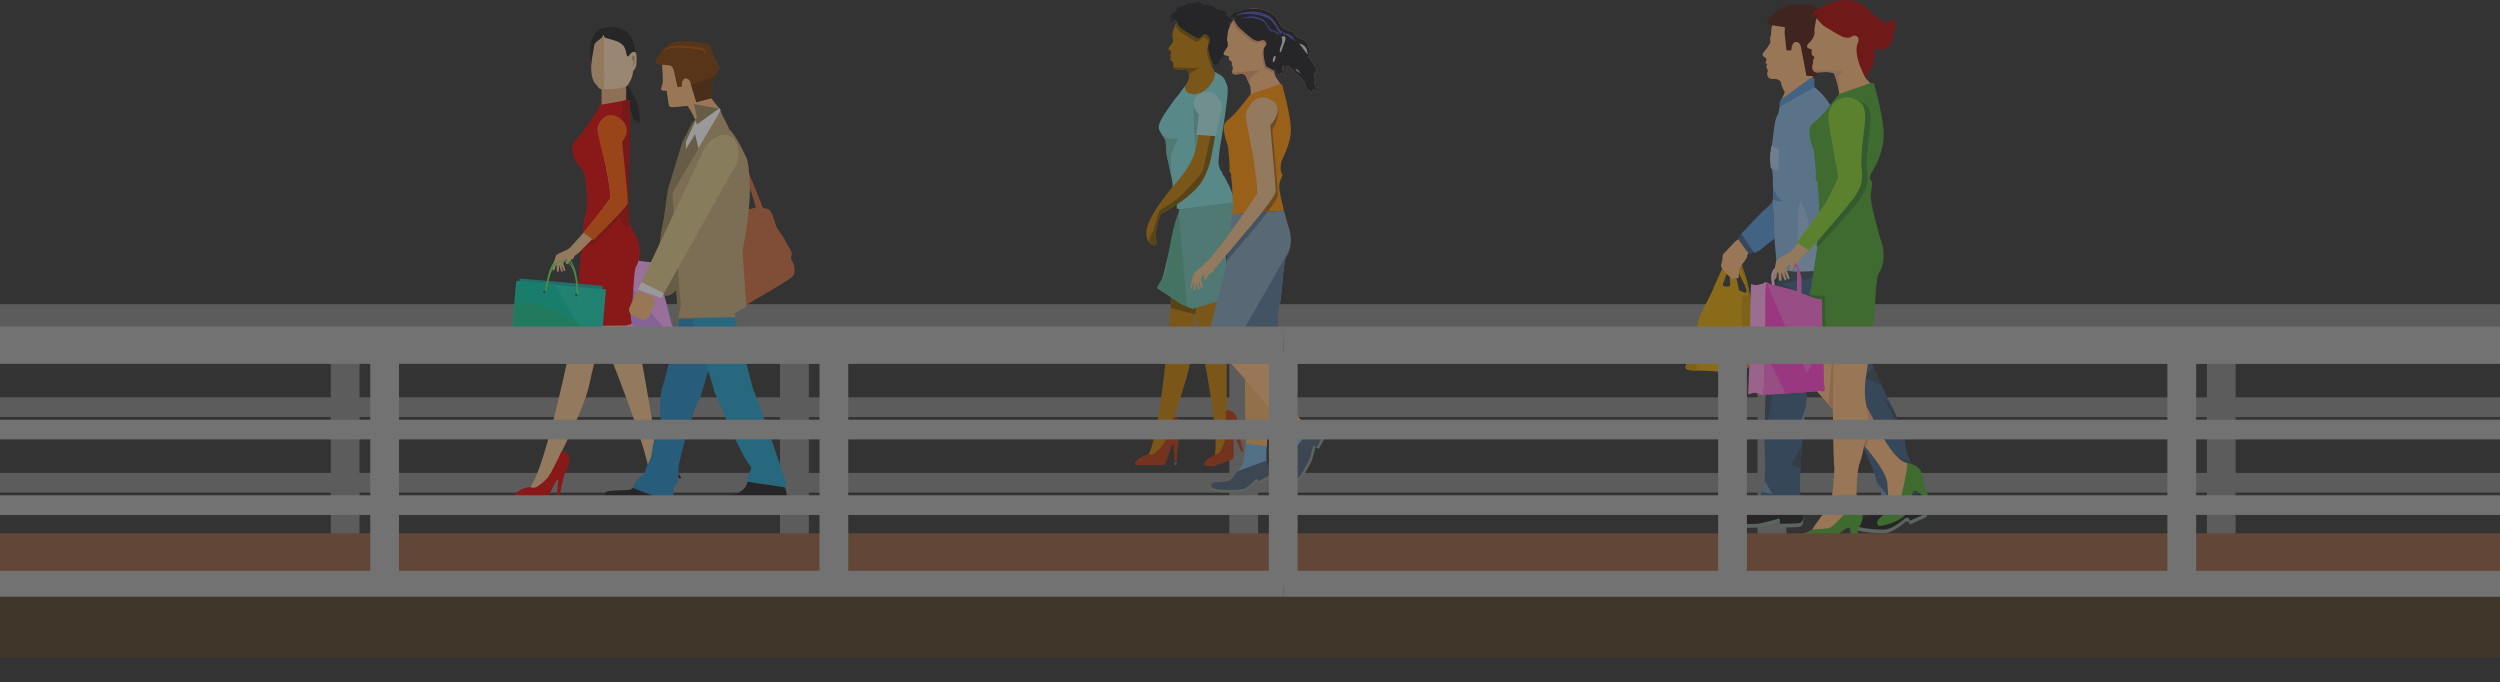 <svg width="1920" height="524" viewBox="0 0 1920 524" fill="none" xmlns="http://www.w3.org/2000/svg">
<rect x="0" y="0" width="1920" height="524" fill="#333333" stroke="none"/>
<g style="mix-blend-mode:multiply" opacity="0.5">
<path d="M-91 262.273L955.151 262.273V233.629L-91 233.629V262.273Z" fill="#868686"/>
<path d="M-91 378.273L955.151 378.273V363.181L-91 363.181V378.273Z" fill="#868686"/>
<path d="M-91 320.27L955.151 320.27V305.177L-91 305.177V320.27Z" fill="#868686"/>
<path d="M2061.98 233.627H955.151V262.272H2061.98V233.627Z" fill="#868686"/>
<path d="M2061.98 363.188H955.151V378.28H2061.98V363.188Z" fill="#868686"/>
<path d="M2061.98 305.191H955.151V320.284H2061.98V305.191Z" fill="#868686"/>
<path d="M276.117 432.844V252.312H254.045L254.045 432.844H276.117Z" fill="#868686"/>
<path d="M621.143 432.844V252.312H599.072V432.844H621.143Z" fill="#868686"/>
<path d="M966.187 432.828V252.297H944.116V432.828H966.187Z" fill="#868686"/>
<path d="M1716.94 432.844V252.312H1694.87V432.844H1716.94Z" fill="#868686"/>
<path d="M1371.91 432.844V252.312H1349.84V432.844H1371.91Z" fill="#868686"/>
<path fill-rule="evenodd" clip-rule="evenodd" d="M480.261 63.078C480.967 63.581 489.145 76.338 490.428 82.266C491.711 88.186 491.231 94.778 491.231 94.778L486.099 91.43C486.099 91.43 484.272 83.265 482.827 81.427C481.388 79.589 479.295 76.171 479.295 74.165C479.295 72.159 480.254 63.078 480.254 63.078H480.261Z" fill="#1A171B"/>
<path d="M480.902 61.812H462.003V89.32H480.902V61.812Z" fill="#EAAE79"/>
<path fill-rule="evenodd" clip-rule="evenodd" d="M464.185 24.783L455.327 34.89C455.327 34.89 451.303 58.831 457.355 64.422C459.85 66.725 459.091 68.931 463.938 68.518L464.178 24.783H464.185Z" fill="#F4C18B"/>
<path fill-rule="evenodd" clip-rule="evenodd" d="M463.946 68.52C466.407 68.308 468.842 68.817 473.829 68.056C482.819 66.689 481.899 65.766 484.282 61.626C489.962 51.777 482.689 29.172 482.689 29.172L463.765 24.779L463.94 68.514L463.946 68.52Z" fill="#FFD9B3"/>
<path fill-rule="evenodd" clip-rule="evenodd" d="M484.969 54.768C484.969 56.271 483.732 47.087 483.57 44.829C483.408 42.578 481.491 44.72 480.843 40.321C480.202 35.922 478.007 33.117 472.489 31.24C466.977 29.363 464.088 29.441 463.927 27.86C463.765 26.28 463.195 26.545 462.806 28.048C462.424 29.55 456.764 32.072 456.446 34.407C456.122 36.735 454.03 47.777 454.03 49.66C454.03 51.543 453.299 42.256 453.299 37.296C453.299 32.337 455.786 24.694 460.96 22.224C465.461 20.076 474.924 20.218 479.794 23.41C484.671 26.603 487.378 32.749 488.175 39.773C488.978 46.797 485.798 53.188 485.798 53.188C485.798 53.188 484.975 53.266 484.975 54.768H484.969Z" fill="#1A171B"/>
<path fill-rule="evenodd" clip-rule="evenodd" d="M481.517 46.802C482.269 42.571 485.088 39.487 487.109 39.842C489.125 40.197 488.891 41.88 488.827 48.085C488.781 52.381 486.5 55.355 483.818 55.109C479.651 54.729 480.772 51.033 481.524 46.802H481.517Z" fill="#FFD9B3"/>
<path fill-rule="evenodd" clip-rule="evenodd" d="M485.824 42.965C485.993 42.926 486.155 42.919 486.31 42.945C487.502 43.158 487.185 44.106 487.321 47.815C487.386 49.498 486.738 50.834 485.87 51.504L485.759 51.382C486.232 50.904 486.576 50.098 486.537 49.111C486.446 46.68 486.654 46.054 485.87 45.919C485.675 45.886 485.461 45.931 485.247 46.054L485.824 42.965Z" fill="#C99443"/>
<path fill-rule="evenodd" clip-rule="evenodd" d="M903.864 17.018C903.864 17.018 903.825 17.16 903.779 17.218C903.346 17.791 900.522 24.28 900.476 25.576C900.431 26.872 900.159 27.872 900.599 28.878C901.033 29.884 901.454 31.381 900.34 32.929C899.22 34.47 898.294 35.857 897.802 36.308C897.309 36.76 897.296 38.65 898.242 38.798C899.181 38.946 899.434 39.327 899.421 39.733C899.408 40.133 899.33 41.12 899.129 41.648C898.929 42.184 898.378 42.519 898.812 43.074C899.246 43.629 899.46 43.822 899.265 44.357C899.065 44.893 898.359 45.763 899.019 46.234C899.68 46.705 900.91 47.479 901.046 48.737C901.182 49.994 901.15 50.936 901.085 51.387C901.027 51.832 901.435 53.284 903.598 53.271C905.761 53.258 909.427 53.522 910.515 53.445C911.603 53.361 913.423 55.586 913.319 58.424C913.222 61.268 910.806 65.499 909.757 66.731L907.607 71.039C907.607 71.039 931.972 77.083 932.153 77.044C937.036 75.47 940.385 64.693 940.385 64.693C937.14 64.183 931.084 52.471 930.923 50.929C930.845 50.22 931.143 49.691 931.551 49.388L932.237 23.938L903.87 17.018H903.864Z" fill="#C17B00"/>
<path fill-rule="evenodd" clip-rule="evenodd" d="M901.085 51.637C901.215 52.224 901.739 53.288 903.592 53.275C905.755 53.262 909.421 53.527 910.509 53.449C911.441 53.378 912.905 54.997 913.242 57.248C913.242 57.248 916.415 54.036 919.919 52.849C923.416 51.663 920.042 52.462 915.8 52.314C911.558 52.166 901.092 51.637 901.092 51.637H901.085Z" fill="#7B5600"/>
<path d="M930.987 51.736L930.909 50.929C930.832 50.22 931.129 49.691 931.537 49.388L932.224 23.938L903.857 17.018C903.857 17.018 903.818 17.16 903.773 17.218C903.65 17.385 903.365 18.037 902.918 18.914C903.021 19.14 902.982 19.359 902.918 19.533C903.902 21.461 905.139 23.577 906.583 24.518C909.556 26.466 916.797 31.426 918.811 31.832C920.825 32.239 921.842 30.104 923.578 28.82C925.314 27.53 930.119 32.052 927.626 35.663C925.132 39.282 930.598 51.897 930.598 51.897C930.734 51.8 930.844 51.774 930.987 51.729V51.736Z" fill="#7B5600"/>
<path d="M931.538 49.39C932.101 48.97 932.865 48.983 933.124 49.557C933.565 50.544 936.492 49.203 936.55 47.545C936.609 45.887 938.338 44.023 939.549 43.591C940.754 43.159 943.189 42.276 943.273 39.909C943.357 37.542 943.467 33.724 945.851 34.285C948.234 34.839 945.177 33.053 945.287 29.97C945.391 26.893 947.515 21.463 947.515 21.463C947.515 21.463 942.36 18.464 943.344 17.522C944.329 16.581 945.507 16.155 946.246 16.174C946.984 16.2 945.099 14.826 944.769 14.11C944.439 13.394 941.298 11.866 941.298 11.866C941.298 11.866 942.075 10.131 942.599 10.324C943.124 10.518 939.141 7.383 937.191 7.493C935.242 7.603 932.982 6.281 932.483 5.384C931.984 4.488 928.617 4.371 927.93 3.817C927.244 3.262 924.187 4.404 922.827 2.759C921.473 1.114 917.192 1.508 918.066 2.062C918.941 2.624 916.473 2.533 914.161 2.456C911.855 2.379 908.967 4.036 909.841 4.242C910.715 4.449 906.797 5.016 905.722 5.332C904.712 5.629 903.637 7.345 902.931 7.37C902.808 7.332 902.717 7.319 902.711 7.325C902.847 7.37 902.885 7.377 902.931 7.37C903.481 7.538 904.738 8.144 902.218 9.099C898.805 10.389 898.695 13.562 898.695 13.562C898.695 13.562 901.383 12.775 900.47 13.627C899.556 14.478 898.384 17.612 899.297 16.768C900.211 15.916 902.011 15.091 902.717 15.117C903.352 15.136 904.084 16.355 903.85 17.013C904.835 18.941 906.072 21.056 907.516 21.998C910.489 23.939 917.73 28.906 919.744 29.312C921.758 29.718 922.775 27.584 924.51 26.294C926.246 25.01 931.052 29.525 928.558 33.143C926.065 36.755 931.531 49.377 931.531 49.377L931.538 49.39Z" fill="#1A171B"/>
<path d="M979.457 58.647L977.67 52.449C977.67 52.449 980.532 51.952 981.044 52.539C981.562 53.119 984.179 58.053 983.259 56.905C982.339 55.757 983.291 55.306 985.506 57.55C987.715 59.788 987.961 59.098 986.076 56.415C984.198 53.732 985.228 50.694 985.338 50.101C985.442 49.501 986.478 52.036 987.158 53.139C987.838 54.242 990.17 55.77 989.081 54.216C987.993 52.668 987.223 49.933 987.786 50.282C988.35 50.63 991.957 51.997 992.527 52.971C993.103 53.938 995.707 56.738 996.782 57.673C997.857 58.608 1001.51 61.833 1001.78 63.123C1002.04 64.413 1002.75 66.747 1003.34 67.605C1003.93 68.457 1006.13 70.075 1007.55 71.191C1008.96 72.3 1008.85 70.804 1007.92 69.772C1006.99 68.74 1007.77 68.508 1010.43 69.598C1013.1 70.682 1012.97 69.914 1010.8 68.179C1008.63 66.438 1010.89 67.702 1012.18 67.431C1013.47 67.16 1012.31 66.709 1010.73 65.819C1009.15 64.922 1009.15 62.819 1009.24 62.342C1009.32 61.865 1009.98 62.342 1010.42 62.671C1010.86 62.994 1010.35 61.665 1009.85 60.336C1009.33 59.014 1009.37 57.415 1009.37 57.415L1010.43 57.724C1010.43 57.724 1009.98 56.776 1009.63 55.97C1009.28 55.164 1009.77 54.506 1010.7 55.538C1011.63 56.576 1012.9 56.422 1011.75 55.228C1010.6 54.042 1010.89 53.1 1011.47 53.326C1012.05 53.551 1011.04 52.255 1009.86 51.184C1008.69 50.114 1007.18 46.638 1006.25 45.606C1005.32 44.574 1003.96 43.103 1004.59 43.09C1005.21 43.077 1006.45 41.691 1005.83 38.859C1005.21 36.028 1003.27 31.61 1000.87 30.443C998.466 29.282 995.014 28.424 994.768 27.018C994.522 25.618 993.375 25.044 992.475 24.515C991.575 23.987 989.82 23.432 989.094 23.303C988.369 23.174 987.663 22.619 987.145 22.187C986.633 21.762 985.662 21.916 985.15 21.484C984.639 21.052 982.696 18.124 982.378 17.26C982.061 16.395 979.535 12.094 976.478 10.146C973.421 8.204 963.473 4.593 956.699 7.727C949.924 10.862 948.396 13.512 948.163 14.177C947.93 14.841 947.567 15.467 946.738 16.26C945.903 17.053 943.461 21.536 942.988 24.844C942.522 28.153 942.742 28.895 942.438 29.308C942.127 29.72 942.25 31.023 942.535 31.423C942.82 31.823 943.059 34.828 942.962 35.396C942.859 35.964 940.579 39.137 940.08 39.988C939.575 40.839 939.348 41.916 940.495 42.394C941.356 42.748 943.144 43.006 943.487 43.065C943.83 43.123 943.785 44.27 943.778 44.974C943.778 45.676 944.05 46.076 944.471 46.386C944.886 46.696 945.825 47.328 945.825 47.328C945.825 47.328 946.408 48.031 946.058 48.656C945.708 49.288 945.896 49.553 946.233 50.32C946.57 51.081 947.159 51.758 946.563 53.764C945.974 55.77 946.272 56.647 947.969 57.06C949.665 57.473 953.046 56.37 954.51 56.744C955.974 57.118 957.295 58.801 957.534 60.136C957.767 61.465 960.429 65.561 960.345 67.263C960.306 68.089 960.986 74.448 960.546 75.196C960.922 75.241 961.867 75.171 962.204 75.196C972.709 76.112 981.316 73.087 984.684 66.477L979.477 58.634L979.457 58.647Z" fill="#FFBC79"/>
<path fill-rule="evenodd" clip-rule="evenodd" d="M977.534 10.934C977.191 10.644 976.834 10.386 976.472 10.154C973.415 8.212 963.467 4.6 956.692 7.735C949.918 10.87 948.389 13.52 948.156 14.185C947.923 14.849 947.548 15.565 946.712 16.358L946.595 16.603C946.595 16.603 948.461 20.944 951.136 23.285C953.81 25.626 960.293 31.553 962.236 32.237C964.179 32.921 965.604 33.514 967.508 32.476C969.406 31.437 973.415 34.017 970.442 37.255C967.787 40.144 970.487 50.315 971.103 52.476L976.977 55.584L978.253 54.43L977.54 10.928L977.534 10.934Z" fill="#EA996B"/>
<path fill-rule="evenodd" clip-rule="evenodd" d="M978.104 54.071L979.522 52.781C979.522 52.781 980.299 55.393 980.817 55.98C981.336 56.567 984.185 58.051 983.266 56.903C982.346 55.755 983.298 55.303 985.513 57.547C987.721 59.785 987.968 59.095 986.083 56.412C984.205 53.729 985.234 50.692 985.345 50.098C985.448 49.498 986.484 52.033 987.164 53.136C987.845 54.239 990.176 55.767 989.088 54.213C988 52.665 987.229 49.931 987.793 50.279C988.356 50.627 991.964 51.994 992.533 52.968C993.11 53.936 995.713 56.735 996.789 57.67C997.864 58.605 1001.52 61.83 1001.78 63.12C1002.05 64.41 1002.76 66.745 1003.35 67.602C1003.94 68.454 1006.14 70.073 1007.55 71.188C1008.96 72.298 1008.86 70.801 1007.93 69.769C1007 68.737 1007.77 68.505 1010.43 69.595C1013.1 70.679 1012.98 69.911 1010.81 68.176C1008.64 66.435 1010.9 67.699 1012.19 67.428C1013.48 67.157 1012.31 66.706 1010.74 65.816C1009.16 64.919 1009.16 62.817 1009.24 62.34C1009.33 61.862 1009.99 62.34 1010.43 62.669C1010.87 62.991 1010.36 61.662 1009.85 60.334C1009.34 59.012 1009.38 57.412 1009.38 57.412L1010.44 57.722C1010.44 57.722 1009.99 56.774 1009.64 55.967C1009.29 55.161 1009.77 54.503 1010.71 55.535C1011.64 56.574 1012.91 56.419 1011.76 55.226C1010.6 54.039 1010.89 53.097 1011.48 53.323C1012.05 53.549 1011.05 52.252 1009.87 51.182C1008.69 50.111 1007.19 46.635 1006.26 45.603C1005.32 44.571 1003.97 43.1 1004.59 43.087C1005.21 43.075 1006.45 41.688 1005.84 38.857C1005.22 36.025 1003.28 31.607 1000.88 30.44C998.472 29.279 995.02 28.421 994.774 27.015C994.528 25.616 993.382 25.042 992.482 24.513C991.581 23.984 989.826 23.429 989.101 23.3C988.376 23.171 987.67 22.616 987.152 22.184C986.64 21.759 985.668 21.913 985.157 21.481C984.645 21.049 982.702 18.121 982.385 17.257C982.067 16.393 979.542 12.091 976.485 10.143C974.464 8.86 969.425 6.841 964.289 6.531C960.552 6.402 955.792 6.86 950.987 9.459C950.987 9.459 944.957 8.808 944.75 15.271C944.75 15.271 945.255 12.433 947.198 11.988C947.198 11.988 946.757 12.974 946.881 13.793C946.881 13.793 947.593 13.239 948.37 13.161H948.59C948.59 13.161 948.286 13.942 947.735 15.083C947.735 15.083 949.594 19.424 952.269 21.765C954.944 24.106 961.433 30.034 963.37 30.717C965.306 31.401 966.744 31.994 968.642 30.956C970.539 29.924 974.548 32.497 971.575 35.735C968.914 38.624 971.621 48.795 972.236 50.956L978.11 54.065L978.104 54.071Z" fill="#1A171B"/>
<path fill-rule="evenodd" clip-rule="evenodd" d="M996.323 53.26C997.263 53.55 997.775 54.879 998.688 56.027C999.602 57.175 998.215 55.943 997.068 55.376C995.921 54.808 995.15 53.55 994.878 53.008C994.599 52.467 995.383 52.976 996.33 53.266L996.323 53.26Z" fill="#73B4D7"/>
<path fill-rule="evenodd" clip-rule="evenodd" d="M1000.76 34.511C1001.32 34.86 1003.4 36.466 1003.75 38.627C1004.12 40.787 1005.23 43.58 1002.56 39.775C999.879 35.963 998.285 34.447 997.909 33.77C997.533 33.086 1000.2 34.176 1000.76 34.518V34.511Z" fill="#D4DFE5"/>
<path fill-rule="evenodd" clip-rule="evenodd" d="M946.33 55.82C946.485 56.465 947.003 56.845 947.955 57.077C949.652 57.49 953.033 56.387 954.497 56.761C955.96 57.135 957.282 58.819 957.521 60.154C957.677 61.044 958.927 63.179 959.704 64.998C959.704 64.998 959.458 61.264 960.695 59.599C961.932 57.935 969.736 53.588 966.465 53.956C963.195 54.323 946.336 55.826 946.336 55.826L946.33 55.82Z" fill="#EA996B"/>
<path fill-rule="evenodd" clip-rule="evenodd" d="M950.08 12.157C954.737 9.758 958.81 10.719 962.431 10.841C967.567 11.151 972.605 13.164 974.626 14.454C977.683 16.395 980.209 20.697 980.526 21.561C980.844 22.426 982.786 25.361 983.298 25.793C983.81 26.225 984.781 26.064 985.293 26.496C985.805 26.922 986.698 26.431 987.424 26.56C988.149 26.689 989.723 28.289 990.617 28.818C991.517 29.347 992.942 30.263 994.12 30.991C994.775 31.398 994.47 30.843 995.752 31.404C994.47 30.843 993.369 30.237 993.233 29.482C992.981 28.082 991.841 27.509 990.94 26.98C990.047 26.451 988.292 25.896 987.56 25.767C986.834 25.638 986.122 25.083 985.61 24.658C985.099 24.225 984.127 24.387 983.616 23.954C983.104 23.522 981.161 20.594 980.844 19.73C980.526 18.865 978 14.563 974.943 12.615C972.923 11.332 967.884 9.319 962.748 9.003C959.121 8.881 954.523 9.306 949.866 11.712L950.067 12.164L950.08 12.157Z" fill="#4E6658"/>
<path fill-rule="evenodd" clip-rule="evenodd" d="M950.08 12.157C954.737 9.758 958.81 10.719 962.431 10.841C967.567 11.151 972.605 13.164 974.626 14.454C977.683 16.395 980.209 20.697 980.526 21.561C980.844 22.426 982.786 25.361 983.298 25.793C983.81 26.225 984.781 26.064 985.293 26.496C985.805 26.922 986.698 26.431 987.424 26.56C988.149 26.689 989.723 28.289 990.617 28.818C991.517 29.347 992.942 30.263 994.12 30.991C994.775 31.398 994.47 30.843 995.752 31.404C994.47 30.843 993.369 30.237 993.233 29.482C992.981 28.082 991.841 27.509 990.94 26.98C990.047 26.451 988.292 25.896 987.56 25.767C986.834 25.638 986.122 25.083 985.61 24.658C985.099 24.225 984.127 24.387 983.616 23.954C983.104 23.522 981.161 20.594 980.844 19.73C980.526 18.865 978 14.563 974.943 12.615C972.923 11.332 967.884 9.319 962.748 9.003C959.121 8.881 954.523 9.306 949.866 11.712L950.067 12.164L950.08 12.157Z" fill="#4A4DC9"/>
<path d="M984.283 24.9L986.058 25.21L985.436 28.745L983.661 28.435L984.283 24.9Z" fill="#1A171B"/>
<path fill-rule="evenodd" clip-rule="evenodd" d="M953.551 14.653C956.608 13.079 959.277 13.705 961.653 13.789C965.021 13.989 968.324 15.311 969.652 16.156C971.66 17.433 973.318 20.252 973.525 20.819C973.732 21.387 975.008 23.315 975.345 23.593C975.682 23.876 976.316 23.773 976.653 24.05C976.99 24.334 977.579 24.012 978.052 24.096C978.531 24.18 979.561 25.231 980.15 25.579C980.74 25.927 981.672 26.527 982.45 27.005C982.877 27.269 982.683 26.908 983.518 27.276C982.683 26.908 981.957 26.508 981.867 26.018C981.705 25.096 980.953 24.721 980.364 24.38C979.775 24.031 978.622 23.67 978.149 23.586C977.676 23.502 977.21 23.135 976.873 22.857C976.536 22.573 975.902 22.677 975.565 22.399C975.228 22.116 973.952 20.193 973.745 19.626C973.538 19.058 971.88 16.239 969.879 14.962C968.551 14.117 965.248 12.795 961.874 12.595C959.497 12.511 956.479 12.795 953.422 14.369L953.558 14.659L953.551 14.653Z" fill="#4A4DC9"/>
<path fill-rule="evenodd" clip-rule="evenodd" d="M977.431 46.359C977.768 45.179 977.819 43.456 978.746 43.127C979.673 42.798 979.893 42.96 979.595 44.637C979.297 46.314 978.364 47.391 978.137 47.965C977.91 48.545 977.431 46.359 977.431 46.359Z" fill="#D4DFE5"/>
<path fill-rule="evenodd" clip-rule="evenodd" d="M984.082 27.744C984.082 27.744 985.061 28.531 985.527 27.996C985.994 27.46 987.27 27.925 987.283 29.292C987.296 30.66 986.713 31.788 986.409 32.846C986.098 33.904 984.387 37.935 984.218 38.896C984.05 39.851 982.754 40.87 982.793 39.264C982.825 37.658 983.551 35.678 984.186 34.188C984.821 32.691 984.782 30.827 984.691 29.95C984.601 29.066 984.089 27.744 984.089 27.744H984.082Z" fill="#D4DFE5"/>
<path fill-rule="evenodd" clip-rule="evenodd" d="M508.42 49.084C508.42 49.084 509.165 60.042 509.048 62.474C508.932 64.912 507.598 68.252 507.598 68.252L508.679 69.633L511.898 69.671C511.898 69.671 513.414 78.675 513.569 80.152C513.725 81.629 513.809 82.738 519.767 82.113C525.725 81.493 527.947 81.255 527.947 81.255C527.947 81.255 531.911 86.621 533.782 91.858L535.648 97.102L552.629 83.544C552.629 83.544 544.63 73.689 544.138 72.619C543.652 71.548 527.086 46.156 527.086 46.156L508.42 49.078V49.084Z" fill="#FFBC79"/>
<path fill-rule="evenodd" clip-rule="evenodd" d="M520.467 66.903L523.776 66.555C523.776 66.555 523.284 65.626 524.119 62.434C524.955 59.241 528.931 59.602 530.065 62.975C531.198 66.349 534.818 78.467 534.818 78.467L546.606 75.294C546.606 75.294 545.362 67.232 548.523 59.88C551.683 52.521 553.192 52.366 553.192 52.366C553.192 52.366 549.371 45.742 547.772 41.64C546.172 37.538 546.489 33.585 540.589 33.043C534.682 32.495 517.416 28.438 510.823 36.545C504.236 44.646 499.716 49.431 507.928 49.734C516.147 50.038 516.568 49.954 518.031 56.435C519.495 62.917 520.305 66.923 520.305 66.923L520.467 66.903Z" fill="#7D3500"/>
<path fill-rule="evenodd" clip-rule="evenodd" d="M530.713 65.196C532.202 69.937 534.812 78.47 534.812 78.47L546.599 75.297C546.599 75.297 545.356 67.234 548.516 59.881C548.782 59.262 549.035 58.694 549.281 58.172L530.713 65.196Z" fill="#632A00"/>
<path fill-rule="evenodd" clip-rule="evenodd" d="M541.794 41.239C541.703 38.807 541.716 36.962 537.694 36.595C531.794 36.046 514.521 31.989 507.935 40.091C507.656 40.426 507.449 40.755 507.125 41.09C514.023 33.557 530.725 37.491 536.522 38.033C539.618 38.317 540.945 39.555 541.794 41.239Z" fill="#B04B00"/>
<path d="M1367.76 77.783L1370.71 70.831C1370.71 70.831 1368.29 66.296 1367.91 64.413C1367.91 64.413 1368.66 60.066 1360.56 60.64C1360.56 60.64 1355.61 60.26 1357.76 54.236L1356.6 51.591C1356.6 51.591 1356.44 49.721 1357.27 49.528C1357.27 49.528 1355.94 48.586 1355.94 48.018C1355.94 48.018 1357.43 45 1356.11 44.439C1356.11 44.439 1351.82 42.93 1354.62 39.905C1354.62 39.905 1359.75 34.081 1359.75 31.998C1359.75 31.998 1358.77 28.611 1360.08 27.676C1360.08 27.676 1360.25 20.266 1361.24 19.311C1361.24 19.311 1362.72 18.995 1362.23 18.241C1362.23 18.241 1362.72 17.305 1363.22 16.918C1363.22 16.918 1362.39 12.584 1367.35 11.649C1367.35 11.649 1386.29 3.923 1397.35 18.808C1397.35 18.808 1402.78 22.155 1398.48 37.428C1398.48 37.428 1393.73 61.595 1390.09 61.221L1389.6 61.717L1367.77 77.777L1367.76 77.783Z" fill="#FFBC79"/>
<path fill-rule="evenodd" clip-rule="evenodd" d="M1372.19 38.72H1375.81C1375.81 38.72 1375.39 37.656 1376.65 34.302C1377.91 30.942 1382.17 31.781 1383.02 35.56C1383.86 39.34 1387.29 58.198 1387.29 58.198L1394.69 58.624C1394.69 58.624 1401.02 41.9 1405.28 34.302C1409.54 26.698 1408.16 26.137 1408.16 26.137C1408.16 26.137 1407.81 19.101 1406.55 14.483C1405.28 9.865 1401.39 10.258 1396.07 6.64C1388.78 1.687 1370.81 2.055 1362.75 10.071C1354.69 18.095 1356 18.74 1364.85 19.997C1373.7 21.255 1369.9 19.946 1370.75 27.124C1371.59 34.302 1372.01 38.727 1372.01 38.727H1372.19V38.72Z" fill="#4E150C"/>
<path fill-rule="evenodd" clip-rule="evenodd" d="M1393.01 74.175C1397.64 77.703 1402 84.508 1404.62 94.796C1407.24 105.084 1397.91 95.628 1395.34 89.178C1392.77 82.734 1390.71 78.129 1389.88 76.878C1388.62 74.981 1388.38 70.647 1393.01 74.175Z" fill="#9DC2E6"/>
<path d="M1369.34 89.455C1369.32 88.249 1365.59 79.529 1366.79 78.858C1367.16 77.781 1367.71 76.582 1367.71 76.582L1390.42 59.961L1393.36 60.071L1393.56 66.965L1369.34 89.455Z" fill="#5193D3"/>
<path d="M1395.13 13.844C1394.36 17.121 1393.16 22.764 1393.59 24.886C1393.59 24.886 1393.94 27.814 1390.2 32.226C1390.2 32.226 1384.05 36.534 1391.44 37.908C1391.44 37.908 1390.65 42.803 1392.66 42.951C1392.66 42.951 1394.05 43.874 1392.97 45.099C1392.97 45.099 1391.9 46.789 1392.51 48.008C1392.51 48.008 1389.59 54.754 1395.28 55.663C1395.28 55.663 1406.97 54.451 1408.66 56.592C1408.66 56.592 1413.15 68.859 1412.41 73.2L1437.74 64.938C1437.63 65.022 1429.25 58.372 1430.94 50.633C1430.94 50.633 1431.57 24.905 1429.01 22.545C1426.45 20.178 1395.13 13.838 1395.13 13.838L1395.13 13.844Z" fill="#FFBC79"/>
<path d="M1433.65 61.444V58.504C1435.49 50.687 1440.51 54.298 1439.6 36.975C1439.6 36.975 1450.05 41.734 1452.83 31.473C1455.61 21.212 1457.9 15.536 1453.6 15.839C1453.6 15.839 1446.67 15.078 1446.06 19.064C1446.06 19.064 1444.52 11.396 1440.98 13.853C1440.98 13.853 1431.14 0.528 1421.9 0.528C1421.9 0.528 1408.97 -2.239 1397.75 6.655C1397.75 6.655 1390.66 7.12 1391.74 14.614C1391.74 14.614 1391.74 11.241 1393.89 10.332C1393.89 10.332 1393.59 11.557 1393.89 12.479C1393.89 12.479 1394.6 11.692 1395.48 11.454C1395.48 11.454 1395.65 11.415 1395.74 11.402C1395.74 11.402 1395.48 12.395 1395.13 13.853C1395.13 13.853 1398.18 18.426 1401.74 20.58C1405.3 22.741 1413.99 28.261 1416.36 28.655C1418.74 29.048 1420.51 29.442 1422.49 27.868C1424.47 26.288 1428.94 28.087 1426.85 32.782C1422.37 42.805 1433.64 61.451 1433.64 61.451L1433.65 61.444Z" fill="#AD0000"/>
<path d="M1412.76 64.344C1412.57 62.615 1411.6 59.519 1412.38 58.171C1413.15 56.823 1415.88 55.481 1415.49 54.707C1415.11 53.94 1411.42 53.94 1403.29 53.94C1395.16 53.94 1392.26 53.766 1392.26 53.766C1392.8 54.681 1393.67 55.417 1395.29 55.675C1395.29 55.675 1406.98 54.462 1408.67 56.604C1408.67 56.604 1411.88 65.382 1412.43 70.71C1412.43 70.71 1412.96 66.066 1412.76 64.337V64.344Z" fill="#EAA979"/>
<path fill-rule="evenodd" clip-rule="evenodd" d="M475.95 188.697L475.891 188.207C475.684 187.426 475.6 186.898 475.613 186.459C475.289 186.614 474.932 186.833 474.518 187.143C473.008 188.259 471.524 189.104 471.135 191.09C470.74 193.07 470.753 193.896 471.265 195.508C471.563 196.469 471.932 197.85 472.548 199.327L474.433 199.346C473.397 197.134 472.496 194.586 472.386 193.612C472.185 191.903 474.459 189.916 475.056 189.284C475.295 189.033 475.541 188.884 475.95 188.691V188.697Z" fill="#FFC1FF"/>
<path fill-rule="evenodd" clip-rule="evenodd" d="M481.938 264.692C481.692 264.718 481.174 264.827 480.843 264.776C480.513 264.724 478.434 264.453 478 264.37C477.566 264.292 476.912 264.479 476.452 264.602C475.986 264.724 474.652 265.698 474.652 265.698C474.004 266.04 473.499 266.304 473.382 265.743C473.214 264.937 470.41 249.097 470.118 247.736L460.947 204.769C460.688 203.55 460.442 201.75 460.442 201.75C460.889 201.867 461.634 201.918 462.107 201.912C462.819 201.86 463.609 201.667 464.62 201.293C466.459 200.615 467.579 199.803 468 199.158C468.182 198.88 468.486 198.758 468.803 198.693C468.816 198.829 469.49 202.828 469.574 203.918C469.671 205.033 475.371 229.032 476.005 232.025C476.647 235.017 480.649 255.824 481.167 257.559C481.685 259.3 482.171 260.313 481.646 261.138C481.122 261.97 482.482 264.479 482.482 264.479C482.482 264.479 482.165 264.653 481.931 264.679L481.938 264.692Z" fill="#FFC1FF"/>
<path fill-rule="evenodd" clip-rule="evenodd" d="M490.843 200.335C494.489 200.864 500.305 201.535 500.907 201.412C501.736 201.232 501.905 201.342 502.714 201.174C503.524 201 503.692 201.109 503.919 202.193C504.152 203.276 515.428 247.488 515.881 248.952C516.341 250.416 516.645 251.197 517.189 252.358C517.727 253.519 517.455 254.293 516.509 254.499C515.564 254.699 514.398 254.66 513.614 254.97C512.837 255.279 486.549 263.412 485.351 263.793C484.217 264.148 483.142 264.257 482.488 264.502C482.488 264.502 481.128 261.993 481.653 261.161C482.177 260.329 481.692 259.323 481.173 257.582C480.662 255.841 476.653 235.034 476.012 232.048C475.371 229.062 469.671 205.056 469.581 203.941C469.49 202.831 468.81 198.717 468.81 198.717C469.211 198.646 469.6 198.697 469.6 198.697C469.6 198.697 471.258 199.187 471.977 199.181C472.696 199.168 486.329 199.516 488.006 199.903C486.815 194.653 485.416 188.649 485.306 187.901C485.118 186.636 484.943 186.469 483.9 186.185C483.57 186.095 483.453 186.217 482.663 185.94L483.227 183.502C483.596 183.708 483.628 183.592 483.945 183.831C485.085 184.721 485.59 185.921 486.141 186.598C486.698 187.275 488.362 190.216 488.816 191.603C489.133 192.564 490.098 196.788 490.836 200.348L490.843 200.335Z" fill="#FFAEFF"/>
<path fill-rule="evenodd" clip-rule="evenodd" d="M512.85 255.223C510.292 256.042 502.022 258.616 495.202 260.731C489.826 254.237 483.848 246.626 482.488 245.168L477.586 239.886C476.854 236.171 476.238 233.063 476.018 232.044C475.377 229.057 469.678 205.052 469.587 203.936C469.496 202.827 468.816 198.712 468.816 198.712C469.024 198.673 469.211 199.015 469.393 199.009C474.548 205.813 491.555 229.915 497.656 237.184C501.737 242.034 508.22 249.896 512.85 255.23V255.223Z" fill="#D794FF"/>
<path fill-rule="evenodd" clip-rule="evenodd" d="M465.708 227.078L460.947 204.769C460.688 203.55 460.442 201.75 460.442 201.75C460.889 201.867 461.634 201.918 462.107 201.912C462.819 201.86 463.609 201.667 464.62 201.293C466.459 200.615 467.579 199.803 468 199.158C468.182 198.88 468.486 198.758 468.803 198.693C468.816 198.829 469.49 202.828 469.574 203.918C469.671 205.033 475.371 229.032 476.005 232.025C476.226 233.05 476.834 236.153 477.573 239.868C474.205 236.236 469.671 231.386 465.701 227.065L465.708 227.078Z" fill="#FFD4FF"/>
<path fill-rule="evenodd" clip-rule="evenodd" d="M457.955 249.11C460.339 253.837 462.418 257.939 462.418 257.939C465.643 265.769 500.273 350.362 499.787 371.497C499.683 375.876 509.431 365.512 508.187 363.003C506.944 360.488 495.564 290.935 493.654 281.461C491.737 271.986 486.769 261.938 484.153 257.791C482.592 255.314 482.113 251.935 482.721 248.787L457.962 249.123L457.955 249.11Z" fill="#F4C18B"/>
<path fill-rule="evenodd" clip-rule="evenodd" d="M492.028 380.093C491.795 378.21 495.577 375.075 499.062 372.509C499.289 372.341 499.502 372.244 499.69 372.128C500.137 371.87 500.551 371.651 501.342 371.199L502.099 370.761C503.841 369.742 505.616 362.654 505.888 358.784C506.231 353.908 503.278 339.783 502.52 337.242C502.112 335.894 502.313 335.153 502.98 334.772C503.569 334.43 504.522 334.372 505.739 334.411C508.336 334.501 511.451 337.971 511.451 337.971C514.502 343.221 512.922 344.466 515.311 350.18C517.559 355.578 520.428 361.564 522.151 365.072L520.616 365.956C518.323 362.376 514.638 356.63 514.185 355.965C513.517 354.979 513.492 354.624 512.727 354.843H512.708C512.002 355.249 514.677 367.575 515.098 370.103C515.519 372.663 513.945 373.702 513.945 373.702C513.945 373.702 507.572 377.081 502.533 379.977C500.014 381.428 500.208 381.119 497.643 381.228C495.526 381.319 492.281 381.306 492.028 380.087V380.093Z" fill="#E00000"/>
<path fill-rule="evenodd" clip-rule="evenodd" d="M460.371 80.624C460.164 81.624 459.937 82.449 459.691 82.991C458.098 86.467 446.472 104.055 440.851 108.841C438.778 110.602 438.778 119.573 443.13 124.829C449.853 132.936 448.907 136.084 449.555 138.348C450.203 140.605 451.517 156.058 450.358 161.231C449.367 165.655 448.622 167.951 448.622 167.951L483.55 172.718C483.55 172.718 480.565 158.019 481.219 138.96C481.964 117.367 482.631 104.1 482.326 95.51C482.177 91.162 482.261 83.546 482.592 76.709L460.371 80.637V80.624Z" fill="#E00000"/>
<path fill-rule="evenodd" clip-rule="evenodd" d="M441.136 248.559L440.281 255.396C438.551 263.986 419.692 356.661 407.607 373.623C405.1 377.138 418.701 375.248 419.09 372.352C419.478 369.457 448.389 316.383 452.476 295.777C454.38 286.192 457.722 275.138 457.91 269.978C458.065 265.567 463.149 253.28 466.647 246.334L441.136 248.559Z" fill="#F4C18B"/>
<path fill-rule="evenodd" clip-rule="evenodd" d="M427.328 385.23L427.516 382.695L429.375 382.921C429.064 384.469 428.883 385.417 428.883 385.417L427.334 385.23H427.328Z" fill="#1A171B"/>
<path fill-rule="evenodd" clip-rule="evenodd" d="M395.425 379.624C396.377 377.979 402.154 374.129 406.493 374.168C406.778 374.168 407.005 374.219 407.225 374.245C407.736 374.309 408.196 374.38 409.103 374.496L409.971 374.6C411.979 374.825 417.678 370.233 420.236 367.305C423.455 363.616 429.64 350.568 430.566 348.085C431.058 346.763 431.667 346.292 432.431 346.389C433.105 346.473 433.908 346.995 434.854 347.756C436.868 349.388 437.263 354.025 437.263 354.025C436.518 360.043 434.51 360.088 432.962 366.086C431.499 371.749 430.178 378.244 429.426 382.081L427.665 381.868C428.001 377.637 428.533 370.84 428.571 370.033C428.63 368.847 428.824 368.55 428.079 368.266H428.06C427.25 368.157 421.939 379.598 420.741 381.875C419.537 384.164 417.646 384.055 417.646 384.055C417.646 384.055 409.582 383.094 403.812 382.384C400.923 382.03 398.605 381.739 398.151 381.668C396.785 381.449 394.887 380.753 395.425 379.63V379.624Z" fill="#E00000"/>
<path d="M448.623 167.948L444.206 218.371C442.71 226.742 438.798 248.484 438.416 248.91C438.416 248.91 439.821 250.09 440.443 250.335L480.999 249.974C482.177 249.748 485.293 249.045 485.157 248.194C484.995 247.168 483.719 242.137 484.943 238.706C486.16 235.282 486.452 208.735 488.382 204.891C488.382 204.891 494.884 195.939 488.647 181.331C488.647 181.331 485.319 177.08 483.686 171.792L448.61 167.941L448.623 167.948Z" fill="#E00000"/>
<path d="M399.014 213.918L462.905 219.503L458.391 271.023L394.493 265.431L399.014 213.918Z" fill="#0FA5A8"/>
<path d="M396.48 216.238L465.397 222.262L460.526 277.838L391.603 271.814L396.48 216.238Z" fill="#0FD1B2"/>
<path d="M440.812 226.292C440.903 225.267 441.816 224.499 442.853 224.589C443.89 224.68 444.655 225.589 444.564 226.621C444.473 227.653 443.559 228.421 442.523 228.324C441.486 228.234 440.721 227.324 440.812 226.286V226.292Z" fill="#00CFCF"/>
<path d="M441.563 226.358C441.621 225.74 442.165 225.283 442.786 225.334C443.406 225.392 443.866 225.933 443.807 226.551C443.756 227.169 443.206 227.626 442.592 227.574C441.971 227.517 441.511 226.976 441.563 226.358Z" fill="#007981"/>
<path d="M425.929 218.122C431.777 227.79 436.745 237.284 438.202 239.619C441.214 244.436 450.65 258.419 449.983 260.748C449.309 263.011 439.102 266.288 439.562 269.545C440.754 271.802 442.023 273.969 443.15 275.64L392.186 271.202L397.07 215.613L425.929 218.129V218.122Z" fill="#00C7A6"/>
<path d="M462.47 262.785C458.157 258.709 453.344 254.775 448.079 251.105C429.906 238.432 410.619 231.801 395.703 231.95L392.264 271.06L461.207 277.065L462.47 262.785Z" fill="#0FD173"/>
<path d="M416.24 224.152C416.331 223.119 417.244 222.358 418.281 222.449C419.318 222.539 420.083 223.448 419.992 224.48C419.901 225.512 418.988 226.274 417.951 226.183C416.914 226.093 416.149 225.184 416.24 224.152Z" fill="#00CFCF"/>
<path d="M416.991 224.207C417.043 223.589 417.593 223.132 418.214 223.184C418.835 223.242 419.294 223.782 419.242 224.4C419.19 225.019 418.641 225.476 418.02 225.424C417.399 225.366 416.94 224.819 416.998 224.207H416.991Z" fill="#007981"/>
<path d="M443.073 275.537C441.965 273.88 440.722 271.751 439.556 269.546C439.096 266.282 449.303 263.006 449.977 260.748C450.391 259.317 446.92 253.512 443.565 248.094C426.719 237.395 409.388 231.822 395.703 231.957L392.264 271.068L443.073 275.544V275.537Z" fill="#0FC18A"/>
<path fill-rule="evenodd" clip-rule="evenodd" d="M419.906 221.978C423.85 199.14 428.947 197.908 433.992 198.514C438.157 199.017 442.658 205.95 442.904 224.093C442.943 227.092 444.037 226.434 444.031 225.531C443.629 205.428 438.778 198.153 434.174 197.476C421.46 195.618 420.268 216.934 418.552 223.184C418.474 223.461 419.504 224.332 419.912 221.971L419.906 221.978Z" fill="#66E456"/>
<path fill-rule="evenodd" clip-rule="evenodd" d="M521.808 367.799L520.35 365.71L521.931 364.723C522.67 366.122 523.13 366.974 523.13 366.974L521.802 367.799H521.808Z" fill="#1A171B"/>
<path fill-rule="evenodd" clip-rule="evenodd" d="M480.759 152.969C481.122 156.922 481.316 159.657 481.29 160.089C481.186 161.934 475.131 168.332 466.031 177.645C462.236 181.534 458.331 185.326 454.795 189.048L449.924 185.275L480.759 152.975V152.969Z" fill="#BC0000"/>
<path fill-rule="evenodd" clip-rule="evenodd" d="M447.768 179.228L448.493 178.331C452.405 173.732 468.169 153.674 468.842 152.094C469.516 150.514 466.413 132.591 465.228 127.289C464.05 121.994 459.704 103.206 459.037 100.065C458.363 96.924 464.237 83.109 476.109 91.687C486.724 99.356 476.031 108.534 476.031 108.534C476.031 108.534 481.627 151.256 481.523 153.107C481.42 154.951 475.176 162.833 466.077 172.152C461.815 176.512 457.411 180.769 453.551 184.916L444.465 194.094C443.169 195.48 441.006 196.119 440.928 197.396C440.851 198.725 439.07 199.215 438.461 199.628C437.858 200.047 437.127 201.498 436.686 201.956C436.246 202.414 436.058 203.33 435.255 202.956C434.452 202.581 434.322 200.982 434.653 200.408C434.989 199.834 435.384 198.854 435.384 198.854C435.384 198.854 433.28 200.124 433.04 200.847C432.8 201.569 432.561 202.614 432.813 203.033C433.066 203.452 433.085 204.162 433.726 205.993C434.374 207.819 433.947 208.122 433.565 208.206C433.176 208.289 432.729 207.715 432.567 207.109C432.412 206.503 432.023 205.826 431.965 205.368C431.9 204.903 431.265 202.872 431.265 202.872L431.544 205.806C431.544 205.806 432.263 207.986 432.166 208.27C432.068 208.56 431.207 209.831 430.566 207.199C430.19 205.632 429.322 203.517 429.322 203.517C429.322 203.517 429.348 207.315 429.186 208.031C429.018 208.747 428.519 208.954 428.15 208.773C427.781 208.599 427.548 207.922 427.567 207.283C427.71 203.226 427.451 201.04 426.084 206.477C425.935 207.07 424.562 208.573 424.4 207.335C424.238 206.097 425.352 203.039 425.437 202.014C425.527 200.995 426.57 197.041 427.004 196.274C427.438 195.513 430.3 194.139 431.317 193.655C432.34 193.172 433.383 192.688 434.419 192.372C434.555 192.333 437.327 190.805 438.007 189.966L447.761 179.215L447.768 179.228Z" fill="#F4C18B"/>
<path fill-rule="evenodd" clip-rule="evenodd" d="M478.313 77.45L483.905 76.482C483.575 83.319 483.879 91.149 484.035 95.496C484.339 104.087 483.672 117.347 482.927 138.947C482.272 158.012 483.562 172.704 483.562 172.704C483.562 172.704 482.492 177.044 478.883 172.246C471.438 162.352 476.375 144.526 476.881 115.709C477.14 101.055 477.587 87.537 478.313 77.443V77.45Z" fill="#BC0000"/>
<path fill-rule="evenodd" clip-rule="evenodd" d="M448.247 178.665L448.487 178.33C452.398 173.731 468.162 153.673 468.836 152.093C469.509 150.513 466.407 132.589 465.222 127.288C464.043 121.993 459.704 107.874 459.03 100.064C458.752 96.865 464.283 82.353 476.154 90.931C486.769 98.606 477.832 108.99 477.832 108.99C477.832 108.99 482.391 153.692 482.281 155.543C482.177 157.388 476.122 163.786 467.022 173.099C463.227 176.982 459.322 180.781 455.786 184.496L448.24 178.659L448.247 178.665Z" fill="#FF5600"/>
<path fill-rule="evenodd" clip-rule="evenodd" d="M419.886 222.204C423.636 201.551 428.72 200.474 433.765 201.067C437.936 201.557 442.489 207.872 442.878 224.307C442.943 227.029 444.031 226.435 444.011 225.616C443.441 207.407 438.532 200.77 433.927 200.125C421.207 198.345 420.191 217.637 418.533 223.281C418.455 223.533 419.491 224.332 419.88 222.197L419.886 222.204Z" fill="#66E456"/>
<path fill-rule="evenodd" clip-rule="evenodd" d="M914.343 228.307C915.774 233.086 917.03 237.226 917.03 237.226C918.74 245.024 936.984 329.223 933.06 348.759C932.25 352.809 942.995 344.78 942.256 342.239C941.518 339.704 942.386 273.26 942.166 264.153C941.945 255.047 938.979 244.901 937.237 240.625C936.201 238.071 936.207 231.486 937.295 228.668L914.343 228.313V228.307Z" fill="#C17B00"/>
<path fill-rule="evenodd" clip-rule="evenodd" d="M924.627 356.368C924.718 354.581 928.565 351.401 932.224 349.583C932.464 349.46 932.671 349.408 932.878 349.338C933.332 349.17 933.752 349.034 934.562 348.744L935.339 348.46C937.12 347.796 939.938 341.508 940.825 337.954C941.945 333.484 941.531 319.889 941.239 317.406C941.084 316.09 941.395 315.432 942.075 315.187C942.677 314.968 943.571 315.071 944.691 315.31C947.088 315.819 949.413 319.547 949.413 319.547C951.375 324.919 949.711 325.816 950.987 331.517C952.185 336.896 953.869 342.92 954.892 346.461L953.325 347.029C951.783 343.333 949.309 337.393 948.998 336.703C948.538 335.684 948.571 335.348 947.826 335.426H947.807C947.081 335.69 947.541 347.564 947.515 349.982C947.489 352.42 945.851 353.136 945.851 353.136C945.851 353.136 938.668 355.768 933.513 357.632C930.935 358.567 929.815 358.096 929.381 358.064C927.393 357.922 924.666 357.541 924.634 356.374L924.627 356.368Z" fill="#B3330A"/>
<path fill-rule="evenodd" clip-rule="evenodd" d="M899.194 227.717L899.181 234.218C898.553 242.454 891.597 331.343 882.245 348.602C880.308 352.181 892.815 348.853 892.847 346.099C892.873 343.345 913.805 290.362 915.256 270.613C915.929 261.423 917.782 250.697 917.361 245.841C917.004 241.693 920.34 229.613 922.814 222.719L899.194 227.717Z" fill="#C17B00"/>
<path fill-rule="evenodd" clip-rule="evenodd" d="M902.037 357.199L901.921 354.811H903.68C903.57 356.298 903.512 357.199 903.512 357.199H902.044H902.037Z" fill="#4C8089"/>
<path fill-rule="evenodd" clip-rule="evenodd" d="M871.533 355.607C872.232 353.962 877.2 349.693 881.261 349.235C881.526 349.202 881.746 349.222 881.954 349.222C882.439 349.222 882.88 349.241 883.741 349.241H884.564C886.468 349.215 891.273 344.268 893.326 341.237C895.91 337.419 900.198 324.494 900.774 322.069C901.079 320.779 901.597 320.27 902.322 320.27C902.963 320.27 903.773 320.669 904.744 321.269C906.823 322.566 907.724 326.861 907.724 326.861C907.724 332.582 905.852 332.853 905.094 338.644C904.375 344.107 903.883 350.338 903.63 354.02H901.959C901.785 350.021 901.493 343.604 901.441 342.843C901.364 341.727 901.506 341.424 900.774 341.244H900.755C899.984 341.244 896.338 352.556 895.483 354.82C894.622 357.103 892.841 357.219 892.841 357.219C892.841 357.219 885.185 357.245 879.7 357.245C876.96 357.245 874.752 357.239 874.318 357.219C873.016 357.168 871.157 356.735 871.533 355.62V355.607Z" fill="#B3330A"/>
<path fill-rule="evenodd" clip-rule="evenodd" d="M917.736 241.347C918.65 235.877 920.975 227.859 922.814 222.719L899.194 227.718L899.181 234.219C899.142 234.709 899.084 235.483 899.052 236.515L917.736 241.347Z" fill="#7B5600"/>
<path fill-rule="evenodd" clip-rule="evenodd" d="M915.644 237.25L941.544 229.665C941.447 226.305 941.505 222.003 942.043 218.166C943.053 210.89 941.039 196.469 941.408 193.077C941.784 189.684 950.32 173.231 950.961 169.349C951.602 165.466 949.627 157.075 949.627 157.075L948.649 154.547L905.793 160.042C905.139 164.931 895.483 201.655 894.11 208.356C893.346 212.064 891.636 216.785 890.03 221.281L906.208 233.077L915.651 237.243L915.644 237.25Z" fill="#6BBFB1"/>
<path fill-rule="evenodd" clip-rule="evenodd" d="M942.392 76.176C943.247 67.779 943.273 67.211 940.624 61.174C939.426 58.44 935.229 56.582 934.381 55.995C934.057 55.769 933.532 55.395 933.202 55.344L932.768 55.408C934.413 58.581 930.132 65.089 927.082 67.856C920.45 73.88 914.686 72.403 912.445 71.281C910.223 70.165 910.042 68.333 910.178 65.999C909.556 66.921 906.83 70.126 905.781 71.939C905.016 72.79 902.322 75.963 900.489 78.64C898.151 82.064 894.596 86.805 893.002 89.681C891.409 92.564 888.916 96.737 890.269 99.723C891.623 102.71 895.159 107.618 895.159 107.618L895.943 118.498L900.075 137.898L900.133 138.305C900.321 139.311 900.826 147.179 901.778 148.618C902.73 150.056 904.22 154.287 904.064 155.396C903.915 156.499 903.598 159.227 903.682 159.898C903.76 160.478 905.651 160.466 906.176 160.607L949.031 155.112L944.536 143.961L941.984 138.943C941.984 138.943 940.741 135.789 939.64 134.848C938.545 133.913 939.05 132.391 937.768 131.223C936.492 130.056 936.531 127.805 935.909 126.244C935.314 124.748 937.01 111.642 937.639 108.817C938.273 105.992 941.447 85.251 942.373 76.182L942.392 76.176Z" fill="#7DDEDE"/>
<path fill-rule="evenodd" clip-rule="evenodd" d="M899.1 120.417C899.204 117.45 901.504 114.361 902.619 111.039C903.733 107.718 905.547 106.776 903.973 106.525C902.398 106.273 899.774 106.976 897.81 106.312C895.854 105.648 892.322 103.352 892.322 103.352C893.767 105.59 895.18 107.608 895.18 107.608L895.964 118.489L899.91 136.999C899.91 136.999 899.003 123.39 899.106 120.417H899.1Z" fill="#6BBFB1"/>
<path fill-rule="evenodd" clip-rule="evenodd" d="M905.185 163.555C899.129 176.396 896.532 203.858 895.606 208.354C894.842 212.062 890.062 216.783 888.463 221.278L906.811 233.352L912.309 234.345C912.309 234.345 911.441 233.868 911.493 234.32L905.179 163.555H905.185Z" fill="#56B194"/>
<path fill-rule="evenodd" clip-rule="evenodd" d="M917.16 99.894L916.765 80.248C917.225 84.402 920.789 88.046 920.789 88.046C920.789 88.046 919.195 110.29 918.164 118.539L917.16 99.894Z" fill="#6BBFB1"/>
<path fill-rule="evenodd" clip-rule="evenodd" d="M922.529 75.022C924.912 69.914 935.048 70.424 935.041 78.376C935.041 86.006 930.689 120.214 929.025 125.367C925.437 136.48 922.768 142.311 910.949 151.83C902.626 158.538 891.305 164.549 891.305 164.549C891.305 164.549 886.921 176.068 887.853 182.272C888.779 188.47 886.979 189.78 883.559 187.174C880.14 184.568 879.201 178.48 882.083 171.179C884.965 163.884 894.375 150.527 902.27 141.504C910.165 132.488 916.48 123.413 918.552 113.784C920.625 104.155 920.864 91.372 921.253 87.663C921.641 83.961 920.411 79.556 922.522 75.016L922.529 75.022Z" fill="#C17B00"/>
<path fill-rule="evenodd" clip-rule="evenodd" d="M884.738 179.207C885.995 177.969 886.643 173.235 887.497 171.268C888.352 169.301 889.518 162.813 890.593 161.787C891.668 160.755 900.062 155.944 903.922 152.919C907.788 149.894 922.639 134.125 923.585 131.248C924.53 128.378 932.84 92.28 933.157 83.192C933.474 74.105 931.713 72.467 931.713 72.467C933.474 73.35 936.44 75.459 936.544 78.529C936.797 86.153 930.696 120.213 929.031 125.366C925.443 136.479 922.775 142.309 910.955 151.829C902.633 158.537 891.312 164.548 891.312 164.548C891.312 164.548 886.927 176.067 887.86 182.271C888.786 188.469 886.986 189.778 883.566 187.173C883.035 186.766 882.562 186.276 882.154 185.709C882.154 185.709 883.482 180.452 884.745 179.214L884.738 179.207Z" fill="#7B5600"/>
<path fill-rule="evenodd" clip-rule="evenodd" d="M933.545 104.579C935.178 97.426 937.865 85.559 938.37 83.179C938.999 80.219 933.591 65.217 921.188 72.505C911.337 78.29 920.78 88.049 920.78 88.049C920.78 88.049 919.88 95.117 918.837 103.521L933.545 104.585V104.579Z" fill="#B1EBEB"/>
<path d="M986.128 161.758C984.263 154.509 982.171 145.628 982.456 142.467C982.974 136.785 985.94 134.67 984.645 133.431C983.343 132.18 983.395 129.839 983.751 125.705C984.095 121.738 992.553 110.045 991.271 96.611C989.975 83.183 984.658 65.034 984.658 65.034C984.658 65.034 983.24 64.15 981.556 64.982L960.229 72.451L960.183 72.67C960.183 72.67 953.247 81.738 948.415 87.156C941.596 94.805 936.104 92.141 943.085 112.244C943.085 112.244 944.769 128.478 944.374 129.723C943.998 130.968 943.862 131.664 945.022 132.773C946.188 133.876 945.151 135.824 945.669 136.927C946.188 138.036 946.706 153.825 946.706 153.825C946.706 153.825 947.224 155.076 947.36 155.482C947.36 155.482 946.939 160.287 946.401 164.544L986.128 161.758Z" fill="#FF8E00"/>
<path d="M956.647 241.424L957.055 237.986L953.156 250.84L956.368 257.909L956.647 241.424ZM972.799 342.708L956.751 340.612C957.107 335.859 957.197 332.047 957.197 332.047C956.427 328.029 956.161 291.337 956.161 291.337C956.161 291.337 946.829 280.186 937.774 271.053C928.921 262.134 927.49 257.038 933.83 241.301C940.106 225.732 978.823 243.514 978.823 243.514C978.609 243.559 978.68 244.971 978.68 244.971C978.855 253.543 975.934 269.505 975.934 269.505C975.15 271.853 975.371 280.986 975.371 280.986C976.148 282.643 979.606 289.654 979.606 289.654C983.732 296.529 991.07 313.369 999.114 322.508L988.738 330.699C983.965 323.295 977.663 316.233 977.663 316.233C977.922 317.903 975.584 326.21 975.584 326.21C973.771 330.157 973.078 336.839 972.793 342.689L972.799 342.708Z" fill="#FFBC79"/>
<path d="M956.751 340.614C956.278 346.947 955.352 354.951 953.571 357.802C950.65 362.472 942.839 372.636 941.771 374.565C941.771 374.565 941.926 375.906 943.584 375.906C945.242 375.906 952.392 374.532 955.967 374.532C959.542 374.532 968.072 363.013 970.274 360.266C972.476 357.518 972.67 354.268 972.67 354.268C972.67 354.268 972.443 348.96 972.8 342.704L956.751 340.607V340.614Z" fill="#72AFDA"/>
<path d="M988.739 330.717C991.647 335.232 993.985 339.875 993.985 343.126C993.985 343.126 995.15 360.579 995.539 361.546L997.514 362.468C1000.27 362.197 1004.39 353.413 1006.04 345.183C1007.68 336.947 1008.13 328.601 1008.13 328.601C1005.11 328.189 1002.07 325.873 999.114 322.52L988.739 330.711V330.717Z" fill="#72AFDA"/>
<path fill-rule="evenodd" clip-rule="evenodd" d="M956.395 257.878C956.395 257.878 966.459 267.513 968.732 270.764C971.019 274.034 975.345 281.038 975.345 281.038V273.086C975.345 273.086 970.973 264.998 969.82 263.463C968.668 261.928 956.692 243.721 956.692 243.721L956.395 257.878Z" fill="#F2AE61"/>
<path fill-rule="evenodd" clip-rule="evenodd" d="M946.401 164.544C946.052 167.369 945.65 169.949 945.287 170.723C944.368 172.658 945.339 173.889 945.585 175.27C945.844 176.656 943.966 188.033 941.006 206.589C941.006 206.589 929.854 250.981 929.329 251.53C929.329 251.53 934.433 252.181 935.08 252.458L978.227 253.581C979.484 253.381 980.52 252.632 980.41 251.723C980.28 250.62 981.413 236.779 982.851 233.174C984.276 229.575 985.571 201.326 987.767 197.308C987.767 197.308 995.021 188.021 988.933 172.238C988.933 172.238 987.56 167.517 986.128 161.758L946.401 164.544Z" fill="#809EB8"/>
<path fill-rule="evenodd" clip-rule="evenodd" d="M955.274 252.979L978.227 253.572C979.484 253.372 981.601 253.972 981.491 253.069C981.362 251.966 981.414 236.771 982.845 233.172C984.27 229.573 985.565 201.324 987.761 197.306C987.761 197.306 989.257 195.397 990.319 191.83L955.268 252.972L955.274 252.979Z" fill="#537394"/>
<path d="M977.683 316.477C977.741 318.554 975.591 326.229 975.591 326.229C973.778 330.176 973.085 336.858 972.8 342.708L956.751 340.612C957.107 335.858 957.198 332.047 957.198 332.047C956.433 328.074 956.116 292.117 956.161 291.35L977.683 316.477Z" fill="#F2AE61"/>
<path fill-rule="evenodd" clip-rule="evenodd" d="M959.303 163.618C963.461 157.633 966.764 152.673 967.1 151.861C967.929 149.881 965.203 129.597 964.102 123.657C962.994 117.716 958.901 96.678 958.286 93.15C957.664 89.622 963.279 69.048 976.342 76.639C988.026 83.43 977.152 99.567 977.152 99.567C977.152 99.567 981.621 148.288 981.42 150.461C981.297 151.809 978.408 156.33 973.681 162.599L959.296 163.618H959.303Z" fill="#AC620E"/>
<path fill-rule="evenodd" clip-rule="evenodd" d="M944.361 184.667C947.787 179.978 954.141 171.013 959.302 163.622L973.687 162.609C970.779 166.466 967.178 170.981 963.104 175.825C958.091 181.784 952.923 187.64 948.37 193.264L941.848 200.933L944.361 184.667Z" fill="#537394"/>
<path fill-rule="evenodd" clip-rule="evenodd" d="M940.43 184.553L941.285 183.36C945.909 177.2 964.639 150.589 965.468 148.609C966.297 146.629 963.57 126.345 962.463 120.405C961.355 114.465 957.262 93.427 956.64 89.899C956.019 86.371 963.272 69.053 976.336 76.645C988.019 83.436 975.513 96.316 975.513 96.316C975.513 96.316 979.982 145.036 979.781 147.21C979.587 149.383 972.171 159.851 961.459 172.576C956.446 178.535 951.278 184.391 946.725 190.022L936.032 202.579C935.818 204.018 932.496 205.714 932.354 207.217C932.205 208.777 929.698 209.655 928.992 210.261C928.293 210.867 927.399 212.712 926.881 213.337C926.363 213.963 926.11 215.072 925.216 214.795C924.323 214.518 924.251 212.679 924.653 211.938C925.054 211.202 925.547 209.977 925.547 209.977C925.547 209.977 923.105 211.893 922.801 212.783C922.496 213.673 922.179 214.943 922.451 215.382C922.723 215.82 922.71 216.639 923.358 218.645C924.012 220.651 923.513 221.09 923.073 221.264C922.632 221.444 922.147 220.857 921.998 220.187C921.849 219.509 921.441 218.8 921.389 218.271C921.337 217.742 920.709 215.504 920.709 215.504L920.534 218.555C920.534 218.555 921.609 221.27 921.492 221.625C921.376 221.98 920.34 223.637 919.731 220.703C919.368 218.955 918.481 216.659 918.481 216.659C918.481 216.659 918.345 221.09 918.125 221.96C917.904 222.831 917.334 223.166 916.92 223.037C916.505 222.908 916.771 222.334 916.823 221.586C917.166 216.826 916.972 214.685 915.191 221.302C914.996 222.025 914.297 222.618 914.167 221.206C914.038 219.793 915.43 215.994 915.573 214.782C915.715 213.569 916.616 210.828 917.14 209.848C917.665 208.868 920.877 206.249 922.056 205.475C923.235 204.695 924.685 203.224 924.744 202.612C924.757 202.45 928.105 200.187 928.914 199.071L940.423 184.546L940.43 184.553Z" fill="#F4C18B"/>
<path d="M1009.39 329.307C1017.97 332.171 1018 334.248 1017.73 335.447C1017.44 336.724 1012.77 344.793 1012.77 344.793C1012.77 344.793 1009.6 342.187 1009.93 344.735C1009.93 344.735 1008.08 352.074 1007.12 354.525C1007.12 354.525 1001.01 366.625 998.505 368.069C998.505 368.069 993.11 372.158 992.903 367.315C992.903 367.315 993.699 363.058 995.837 359.736C995.837 359.736 996.996 356.279 996.497 353.751C996.031 351.397 995.998 347.689 995.416 346.721L1009.39 329.301V329.307Z" fill="#86958A"/>
<path d="M1007.65 328.309C1016.24 331.172 1016.26 333.249 1015.99 334.449C1015.71 335.726 1011.03 343.794 1011.03 343.794C1011.03 343.794 1007.86 341.188 1008.19 343.742C1008.19 343.742 1006.35 351.076 1005.38 353.533C1005.38 353.533 999.276 365.632 996.776 367.077C996.776 367.077 992.566 370.953 992.359 366.11C992.359 366.11 991.97 362.072 994.107 358.744C994.107 358.744 995.267 355.281 994.768 352.759C994.302 350.405 994.269 346.696 993.68 345.729L1007.65 328.309Z" fill="#485B76"/>
<path d="M972.651 355.85C974.283 359.068 976.699 365.105 975.092 366.976L966.803 371.723C966.803 371.723 966.2 369.382 964.328 370.517C964.328 370.517 958.247 377.309 953.506 377.941C953.506 377.941 933.591 379.566 930.651 376.135C930.651 376.135 929.472 372.775 932.853 372.555C932.853 372.555 942.658 371.852 944.355 371.272C946.052 370.691 948.422 366.434 950.009 364.789C950.514 364.273 950.812 364.028 950.883 363.848L972.651 355.85Z" fill="#86958A"/>
<path d="M972.437 353.809C974.069 357.028 976.484 363.059 974.878 364.936L966.588 369.676C966.588 369.676 965.986 367.335 964.114 368.47C964.114 368.47 958.026 375.269 953.292 375.894C953.292 375.894 933.377 377.52 930.436 374.088C930.436 374.088 929.258 370.728 932.632 370.508C932.632 370.508 942.437 369.805 944.134 369.225C945.838 368.644 948.202 364.387 949.788 362.743C950.293 362.22 950.591 361.981 950.663 361.801L972.43 353.803L972.437 353.809Z" fill="#485B76"/>
<path d="M523.951 109.369L512.87 145.622C511.704 154.529 509.554 170.459 508.569 174.013C507.177 179.011 506.393 192.691 505.473 199.012C504.547 205.326 504.411 220.592 504.411 220.592C504.411 220.592 509.035 233.743 519.184 222.952C519.184 222.952 520.57 240.844 521.496 242.688L521.393 245.558L564.669 243.739L563.969 240.844C563.969 240.844 572.285 235.323 573.211 236.11L570.2 192.169C570.2 192.169 579.908 151.123 573.678 122.191C573.678 122.191 563.788 103.732 558.477 100.043C558.477 100.043 556.923 92.239 553.698 91.445C553.698 91.445 553.84 84.325 551.632 83.287L533.057 79.92L535.214 90.33L531.334 94.773L523.944 109.362L523.951 109.369Z" fill="#9C8659"/>
<path fill-rule="evenodd" clip-rule="evenodd" d="M556.502 92.154C560.206 96.966 581.572 148.117 583.956 154.502C586.339 160.888 585.251 159.469 589.273 160.326C593.288 161.184 595.089 171.852 596.553 174.69C598.016 177.527 601.287 180.868 603.891 186.331C606.494 191.788 609.033 193.077 607.815 196.457C606.598 199.837 609.732 201.017 610.127 205.519C610.522 210.014 610.652 211.51 604.668 215.303C598.69 219.095 564.993 239.45 564.591 238.276C564.183 237.102 570.342 166.815 570.206 165.318C570.077 163.822 566.961 162.887 572.551 161.494C578.14 160.101 580.491 159.295 580.491 159.295C580.491 159.295 576.955 146.112 575.219 143.603C573.483 141.087 559.358 103.364 559.358 103.364L556.515 92.167L556.502 92.154Z" fill="#CE6A3A"/>
<path d="M544.961 284.374C542.953 284.742 541.807 293.474 539.786 298.634C539.676 298.911 538.011 305.025 537.668 305.477C532.61 312.288 521.043 354.829 521.043 359.518C521.043 364.523 521.043 365.303 520.81 368.464C520.577 371.617 518.964 371.882 518.044 373.714C517.125 375.571 517.345 376.358 517.125 380.563C516.885 384.787 515.046 386.361 515.046 386.361L485.895 374.546C486.458 373.527 486.853 371.998 488.259 369.779C491.257 365.052 495.189 363.994 495.189 363.994C495.189 363.994 495.189 361.105 497.727 356.093C500.266 351.108 500.04 350.843 500.959 345.052C501.885 339.26 503.505 332.152 506.037 328.47C508.582 324.793 506.963 320.582 506.963 315.319C506.963 310.056 506.963 302.162 509.042 296.112C511.114 290.056 518.686 259.059 518.686 259.059C520.661 252.487 521.056 251.455 521.056 251.455L521.548 245.128L537.72 244.838L544.967 284.38L544.961 284.374Z" fill="#1C86C1"/>
<path d="M531.671 244.386L563.451 241.58L578.522 299.51C580.601 301.619 601.85 365.825 603.23 368.708C604.376 371.101 603.314 373.487 602.854 374.255L573.911 370.004C573.93 366.573 577.136 359.24 577.136 359.24C567.907 348.198 549.689 302.999 549.689 302.999C549.689 302.999 548.51 301.968 547.681 296.982L531.671 244.392V244.386Z" fill="#1C9EC9"/>
<path d="M515.033 386.465V393.451C513.88 396.36 501.186 393.722 501.186 393.722L501.348 391.464C500.623 390.664 493.796 391.612 493.796 391.612C479.943 392.664 465.17 381.086 465.17 381.086C463.085 378.19 466.31 377.138 469.781 376.874C473.246 376.622 476.251 376.622 481.562 376.352C484.386 376.21 485.247 375.694 485.888 374.539L515.033 386.472V386.465Z" fill="#1A171B"/>
<path d="M602.854 374.255C602.77 374.416 602.764 374.506 602.764 374.506C603.69 375.557 604.389 380.55 604.389 380.55C604.389 383.975 588.917 384.239 588.917 384.239L588.697 382.13C588.457 380.814 579.921 385.561 579.921 385.561C570.213 392.399 555.213 386.877 555.213 386.877C552.668 385.033 554.98 381.878 558.445 380.821C561.91 379.769 563.516 380.034 566.988 378.46C570.452 376.886 573.917 373.422 573.917 370.004L602.861 374.255H602.854Z" fill="#1A171B"/>
<path fill-rule="evenodd" clip-rule="evenodd" d="M536.425 114.105L553.594 84.92L552.584 83.037L535.201 95.569L534.313 92.357L526.846 108.552L526.736 114.55L533.866 103.115L536.425 114.105Z" fill="white"/>
<path d="M553.38 85.419C554.507 87.644 555.453 89.869 555.453 89.869C558.037 94.448 559.831 99.285 559.831 99.285C565.148 102.974 573.691 122.188 573.691 122.188C579.921 151.127 570.213 192.166 570.213 192.166L573.224 236.107C572.298 235.32 563.982 240.841 563.982 240.841L564.682 243.737L564.973 243.691L520.946 244.195L522.98 233.391C522.099 231.644 516.522 149.785 516.393 148.115L553.387 85.412L553.38 85.419Z" fill="#C4A976"/>
<path d="M487.43 227.224C488.563 224.689 491.549 223.554 494.094 224.683L499.936 227.276C502.488 228.411 503.634 231.384 502.494 233.919L498.615 242.614C497.482 245.155 494.496 246.284 491.951 245.155L486.109 242.556C483.557 241.421 482.417 238.447 483.544 235.912L487.43 227.217V227.224Z" fill="#FFBC79"/>
<path fill-rule="evenodd" clip-rule="evenodd" d="M492.715 216.57L489.995 222.343L507.883 228.935L509.988 225.065L492.715 216.57Z" fill="white"/>
<path fill-rule="evenodd" clip-rule="evenodd" d="M509.988 225.056L566.139 124.946C568.781 117.993 566.987 107.351 560.304 104.391C553.652 101.443 544.617 107.19 541.107 113.736L492.708 216.569L509.988 225.056Z" fill="#DBC583"/>
<path fill-rule="evenodd" clip-rule="evenodd" d="M1340.75 220.882C1341.57 223.836 1341.81 225.764 1338.99 224.429C1336.16 223.087 1335.41 223.532 1335.33 221.881C1335.24 220.23 1332.49 210.807 1332.87 207.112C1333.26 203.423 1334.45 204.59 1335.12 208.131C1335.8 211.672 1339.93 217.928 1340.75 220.882ZM1328.31 209.846C1328.55 212.484 1328.68 217.012 1328.78 218.586C1328.88 220.159 1327.21 220.243 1325.4 220.056C1323.59 219.869 1322.54 219.837 1323.63 217.006C1324.71 214.168 1326.9 208.318 1327.3 207.054C1327.69 205.79 1328.06 207.215 1328.31 209.853V209.846ZM1342.22 217.96C1342.08 215.819 1336.05 199.024 1335.45 197.663C1334.86 196.315 1327.75 196.019 1326.83 197.683C1325.91 199.347 1315.61 221.359 1315.49 222.455C1315.38 223.545 1307.93 236.993 1306.17 241.333C1304.42 245.68 1294.92 278.115 1294.52 281.927C1294.12 285.745 1304.99 283.991 1315.59 285.1C1326.19 286.21 1325.3 285.152 1333.03 285.958C1340.76 286.771 1347.62 276.813 1350.93 273.265C1354.25 269.724 1352.73 268.422 1349.78 256.651C1348.73 252.478 1342.21 217.954 1342.21 217.954L1342.22 217.96Z" fill="#E1A400"/>
<path fill-rule="evenodd" clip-rule="evenodd" d="M1299.01 264.773C1296.7 272.836 1294.72 280.241 1294.53 281.937C1294.28 284.33 1298.5 284.536 1304.21 284.627C1303.46 282.35 1302.76 280.879 1302.76 280.879C1301.7 279.409 1300.22 271.649 1300.22 271.649C1300.13 270.611 1299.77 268.205 1299.01 264.773Z" fill="#CC9100"/>
<path fill-rule="evenodd" clip-rule="evenodd" d="M1338.89 211.199C1342.08 218.416 1342.14 226.445 1342.14 226.445L1338.08 227.2L1337.67 240.422L1339.29 278.887L1333.17 285.982C1340.85 286.672 1347.65 276.797 1350.94 273.276C1354.26 269.735 1352.74 268.432 1349.79 256.662C1348.74 252.489 1342.23 217.964 1342.23 217.964C1342.08 215.823 1336.06 199.028 1335.46 197.667C1335.18 197.042 1333.56 196.648 1331.7 196.564C1331.7 196.564 1335.69 203.975 1338.88 211.199H1338.89Z" fill="#CC9100"/>
<path d="M1477.29 381.352C1479.11 386.124 1481.62 394.973 1479.08 397.379L1466.7 402.835C1466.7 402.835 1466.2 399.449 1463.4 400.771C1463.4 400.771 1453.82 409.44 1447.06 409.627C1447.06 409.627 1424.93 409.627 1421.3 404.357C1421.3 404.357 1420.14 399.449 1424.93 399.636C1424.93 399.636 1432.68 399.449 1435.16 398.888C1437.64 398.314 1441.6 392.677 1444.08 390.594C1444.87 389.936 1445.33 389.639 1445.46 389.407L1477.29 381.352Z" fill="#86958A"/>
<path d="M1383.86 389.69C1386.47 402.481 1383.88 404.016 1382.17 404.545C1380.36 405.119 1366.82 405.119 1366.82 405.119C1366.82 405.119 1367.81 399.275 1364.84 401.539C1364.84 401.539 1354.27 404.545 1350.48 405.119C1350.48 405.119 1330.82 406.248 1327.19 404.171C1327.19 404.171 1318.15 400.398 1324.09 396.624C1324.09 396.624 1330.02 394.541 1335.75 394.805C1335.75 394.805 1340.94 393.748 1343.76 391.297C1346.38 389.013 1351.03 386.291 1351.82 384.859L1383.86 389.69Z" fill="#86958A"/>
<path d="M1433.05 195.236C1433.05 195.236 1434.94 199.061 1435.11 204.15C1435.11 204.15 1435.28 209.794 1437.26 211.129C1437.26 211.129 1442.37 216.212 1440.73 216.399L1435.61 214.509C1435.61 214.509 1444.2 220.727 1438.58 220.54C1438.58 220.54 1439.24 222.984 1435.77 221.862C1435.77 221.862 1426.69 223.933 1425.2 218.85L1418.61 205.047L1433.05 195.243V195.236Z" fill="#FFBC79"/>
<path d="M1362.77 183.221L1351.13 192.418C1351.13 192.418 1347.43 194.998 1346.55 193.521L1337.23 180.202L1336.77 180.132C1336.77 180.132 1352.61 163.124 1354.27 161.802C1355.92 160.486 1360.87 156.539 1361.36 154.088C1361.38 153.985 1361.46 153.875 1361.42 153.766L1362.77 183.221Z" fill="#5193D3"/>
<path d="M1421.67 205.485L1421.14 205.846L1365.3 211.277C1364.75 206.536 1363.61 192.509 1362.77 183.228L1361.42 153.772C1361.92 151.27 1362.02 147.194 1361.69 144.666C1361.36 142.028 1361.82 135.03 1361.16 131.476C1360.03 125.368 1358.85 121.686 1360.5 113.204C1362.14 104.73 1362.36 91.353 1365.65 87.587L1366.75 82.04L1393.55 66.961C1393.55 66.961 1403.63 74.758 1407.59 84.555C1411.55 94.352 1414.36 102.846 1414.85 110.186C1414.85 110.186 1420.13 126.762 1420.13 129.206C1420.13 129.206 1421.62 129.593 1422.28 133.933C1422.95 138.261 1427.77 167.465 1430.91 176.32L1434.62 190.541L1421.67 205.485Z" fill="#84B3E0"/>
<path d="M1434.63 190.545L1435.61 193.989L1435.58 196.047L1421.67 205.49L1434.63 190.545Z" fill="#5193D3"/>
<path d="M1477.29 378.461C1479.11 383.234 1481.62 392.082 1479.08 394.488L1466.7 399.945C1466.7 399.945 1466.2 396.558 1463.4 397.881C1463.4 397.881 1453.82 406.549 1447.06 406.736C1447.06 406.736 1424.93 406.736 1421.3 401.467C1421.3 401.467 1420.14 396.558 1424.93 396.752C1424.93 396.752 1432.68 396.565 1435.16 396.004C1437.64 395.43 1441.6 389.793 1444.08 387.71C1444.87 387.052 1445.33 386.755 1445.46 386.516L1477.29 378.467V378.461Z" fill="#1A171B"/>
<path d="M1383.86 386.786C1386.47 399.583 1383.88 401.118 1382.17 401.64C1380.36 402.214 1366.82 402.214 1366.82 402.214C1366.82 402.214 1367.81 396.37 1364.84 398.634C1364.84 398.634 1354.27 401.64 1350.48 402.214C1350.48 402.214 1330.82 403.343 1327.19 401.266C1327.19 401.266 1319.27 398.821 1325.22 395.048C1325.22 395.048 1330.03 391.643 1335.75 391.907C1335.75 391.907 1340.94 390.849 1343.76 388.398C1346.38 386.115 1351.03 383.386 1351.83 381.961L1383.86 386.792V386.786Z" fill="#1A171B"/>
<path d="M1342.91 193.757C1342.54 194.415 1341.86 195.86 1341.86 196.982C1341.86 198.478 1336.92 203.767 1335.92 206.779C1334.93 209.791 1336.09 213.744 1334.44 213.744L1332.29 213.183C1332.29 213.183 1331.13 215.441 1330.15 213.938C1330.15 213.938 1321.72 207.34 1321.72 203.767C1321.72 203.767 1323.05 199.426 1322.88 198.291C1322.72 197.169 1323.05 195.099 1324.37 194.151C1325.69 193.209 1332.62 184.728 1334.45 184.167C1334.94 184.012 1335.32 183.786 1335.61 183.541L1342.92 193.757H1342.91Z" fill="#FFBC79"/>
<path d="M1346.56 193.532L1344.04 195.171C1344.04 195.171 1342.89 194.977 1342.56 194.042L1342.22 193.1C1342.22 193.1 1342.14 193.236 1341.95 193.455L1334.63 183.232C1335.22 182.722 1335.41 182.129 1335.43 181.896L1337.23 179.252L1346.55 193.532H1346.56Z" fill="#385B7E"/>
<path fill-rule="evenodd" clip-rule="evenodd" d="M1420.96 206.384L1398.15 123.088C1398.15 123.088 1407.24 188.783 1409.81 196.51C1412.38 204.237 1415.5 206.384 1415.5 206.384H1420.96Z" fill="#5193D3"/>
<path d="M1420.61 205.743C1421.65 209.903 1423.78 218.83 1423.27 220.41C1422.61 222.486 1424.93 230.4 1425.25 236.805C1425.58 243.215 1426.74 246.614 1428.38 251.877C1430.04 257.153 1434.67 270.342 1435.16 273.167C1435.66 275.992 1443.25 291.82 1448.21 302.371C1453.16 312.916 1462.56 329.885 1463.23 340.243C1463.89 350.601 1466.53 350.788 1467.35 354.742C1468.19 358.708 1466.2 360.211 1468.35 362.281C1470.49 364.358 1474.78 372.833 1476.45 376.412C1476.69 376.935 1476.98 377.644 1477.29 378.463L1445.46 386.512C1445.9 386.003 1445.24 385.771 1445.24 382.81C1445.24 378.476 1441.44 371.878 1441.11 369.066C1440.78 366.228 1436.33 355.49 1435.5 353.794C1434.68 352.097 1432.53 347.009 1431.54 344.745C1430.55 342.494 1425.93 329.311 1424.94 327.415C1423.95 325.538 1409.42 297.095 1407.6 293.129C1405.79 289.175 1399.01 272.787 1397.86 270.71C1396.71 268.633 1392.19 260.494 1391.69 260.313C1391.69 260.313 1390.76 273.154 1391.09 277.676C1391.42 282.21 1390.92 286.731 1389.93 290.117C1388.95 293.509 1387.96 299.346 1387.79 302.365C1387.63 305.377 1379.86 369.253 1383.33 384.32C1383.53 385.19 1383.71 386.009 1383.86 386.79L1351.83 381.959C1351.94 381.856 1351.93 381.765 1351.95 381.675C1352.29 380.353 1354.44 371.317 1355.1 369.06C1355.76 366.79 1355.43 346.815 1355.26 341.172C1355.1 335.509 1355.76 299.533 1357.25 284.835C1358.74 270.136 1360.05 243.764 1361.53 239.43C1363.02 235.102 1363.15 222.474 1364.8 219.088C1365.79 217.049 1364.4 206.782 1364.91 206.949C1378.48 211.367 1420.62 205.73 1420.62 205.73L1420.61 205.743Z" fill="#385B7E"/>
<path fill-rule="evenodd" clip-rule="evenodd" d="M1391.68 260.313L1412.49 233.799L1402.28 279.913L1391.68 260.313Z" fill="#384857"/>
<path d="M1355.25 340.58C1355.14 333.344 1355.8 299.09 1357.24 284.843C1358.73 270.145 1360.05 243.772 1361.53 239.438C1361.61 239.187 1361.7 238.903 1361.78 238.6L1360.53 305.643L1355.24 340.587L1355.25 340.58Z" fill="#384857"/>
<path d="M1352.95 377.551C1353.72 374.403 1354.69 370.449 1355.09 369.062L1361.27 379.621L1352.95 377.551H1352.95Z" fill="#748CA5"/>
<path d="M1375.43 356.75L1383.89 342.572C1383.43 348.39 1383.03 354.266 1382.77 359.762L1375.43 356.75Z" fill="#384857"/>
<path d="M1381.09 329.169L1386.59 313.715C1386.07 318.694 1385.43 324.938 1384.82 331.659L1381.09 329.176V329.169Z" fill="#748CA5"/>
<path d="M1377.44 290.551L1389.9 290.248C1388.92 293.654 1387.96 299.388 1387.79 302.361L1387.78 302.555L1377.44 290.551Z" fill="#384857"/>
<path d="M1424.71 326.985C1422.62 322.947 1409.33 296.91 1407.59 293.131L1407.1 292.021L1426.65 319.458L1424.7 326.985H1424.71Z" fill="#748CA5"/>
<path d="M1452.8 384.661L1445.45 386.512C1445.9 386.003 1445.24 385.771 1445.24 382.81C1445.24 379.192 1442.58 373.98 1441.52 370.723L1452.8 384.655V384.661Z" fill="#748CA5"/>
<path d="M1474.39 372.215C1475.23 373.847 1475.95 375.343 1476.45 376.407C1476.69 376.93 1476.98 377.639 1477.29 378.458L1456.92 383.612L1474.39 372.215Z" fill="#384857"/>
<path d="M1453.68 350.361L1467.27 354.36L1467.35 354.734C1468.19 358.701 1466.2 360.204 1468.35 362.275C1468.49 362.41 1468.64 362.571 1468.8 362.758L1453.68 350.361Z" fill="#384857"/>
<path d="M1455.03 321.775L1446.28 304.998L1453.58 313.39C1455.88 318.098 1458.22 323.123 1460.03 327.87L1455.03 321.775Z" fill="#384857"/>
<path d="M1438.73 282.025C1440.64 286.192 1442.96 291.23 1445.2 295.977L1431.08 289.882L1438.73 282.025Z" fill="#384857"/>
<path d="M1361.46 153.623C1361.93 151.113 1362.02 147.147 1361.7 144.67L1361.65 144.244C1361.65 144.244 1364.62 151.068 1367.29 153.119C1369.95 155.164 1368.4 154.603 1366.5 154.345C1364.59 154.093 1361.46 153.623 1361.46 153.623Z" fill="#5193D3"/>
<path d="M1380.06 173.328C1380.06 143.699 1385.25 152.709 1390.44 173.328C1395.63 193.948 1405.94 207.324 1405.94 207.324L1376.18 210.22C1376.18 210.22 1380.06 202.951 1380.06 173.328Z" fill="#9DC2E6"/>
<path d="M1380.06 173.328C1380.06 143.699 1385.25 152.709 1390.44 173.328C1395.63 193.948 1405.94 207.324 1405.94 207.324L1376.18 210.22C1376.18 210.22 1380.06 202.951 1380.06 173.328Z" stroke="#84B3E0" stroke-width="1.5" stroke-miterlimit="3.86"/>
<path d="M1364.96 218.548C1365.56 215.658 1364.47 206.757 1364.94 206.912C1378.51 211.337 1420.61 205.738 1420.61 205.738C1420.74 206.287 1420.95 206.912 1421.07 207.589L1364.96 218.548Z" fill="#384857"/>
<path d="M1360.06 129.184C1359.07 123.579 1359.08 119.876 1360.5 112.098L1366.12 114.82C1366.12 114.82 1365.66 128.455 1366.12 130.274C1366.58 132.093 1360.06 129.184 1360.06 129.184H1360.06Z" fill="#A9CAE9"/>
<path fill-rule="evenodd" clip-rule="evenodd" d="M1378.5 223.294L1365.5 216.625L1364.66 220.514L1379.89 226.016L1378.5 223.294Z" fill="#384857"/>
<path fill-rule="evenodd" clip-rule="evenodd" d="M1368.18 206.281L1368.25 205.656C1368.21 204.617 1368.26 203.934 1368.4 203.379C1367.95 203.482 1367.44 203.656 1366.83 203.921C1364.62 204.888 1362.51 205.52 1361.44 207.894C1360.37 210.268 1360.15 211.306 1360.32 213.473C1360.42 214.77 1360.47 216.608 1360.82 218.64L1363.18 219.207C1362.52 216.131 1362.13 212.68 1362.27 211.416C1362.52 209.216 1365.95 207.378 1366.89 206.759C1367.25 206.514 1367.61 206.398 1368.18 206.281H1368.18Z" fill="#FFC1FF"/>
<path d="M1408.18 259.276L1407.78 255.478L1404.32 269.699L1408.13 275.271L1408.18 259.276ZM1393.71 408.075C1391.88 408.075 1391.71 406.585 1391.71 406.585C1392.89 404.45 1401.54 393.209 1404.78 388.042C1408.22 382.509 1408.79 359.542 1408.79 359.542C1407.94 355.098 1407.65 314.504 1407.65 314.504C1407.65 314.504 1397.31 302.173 1387.28 292.066C1377.47 282.205 1376.39 278.148 1383.41 260.74C1390.36 243.514 1432.54 262.579 1432.54 262.579C1432.3 262.63 1436.08 261.34 1436.08 261.34C1436.27 270.828 1432.85 290.37 1432.85 290.37C1432.07 295.717 1432.19 303.192 1432.19 303.192C1432.67 308.222 1433.61 312.66 1433.61 312.66C1439.85 323.05 1452.74 354.027 1465.2 355.736C1465.2 355.736 1464.7 364.966 1462.88 374.079C1461.06 383.186 1456.49 392.899 1453.44 393.209L1451.25 392.183C1450.82 391.119 1449.54 371.802 1449.54 371.802C1449.54 362.296 1431.46 342.07 1431.46 342.07C1431.75 343.914 1429.16 353.111 1429.16 353.111C1425 362.147 1425.93 384.14 1425.93 384.14C1425.93 384.14 1425.72 387.733 1423.27 390.771C1420.83 393.815 1411.38 406.553 1407.43 406.553C1403.47 406.553 1395.55 408.075 1393.71 408.075Z" fill="#FFBC79"/>
<path d="M1451.26 392.167C1451.26 392.167 1436.23 401.113 1443.55 404.015C1443.55 404.015 1463.88 401.506 1467.04 388.949C1467.04 388.949 1467.9 375.005 1471.34 376.843C1471.34 376.843 1477.5 380.519 1478.22 383.428L1481.38 381.435C1481.38 381.435 1476.95 372.245 1476.95 368.259C1476.95 368.259 1477.42 357.488 1465.21 355.721C1465.21 355.721 1464.05 362.809 1462.92 368.601C1461.8 374.392 1459.7 384.95 1457.08 387.569C1454.46 390.181 1451.26 392.161 1451.26 392.161V392.167Z" fill="#4BA12E"/>
<path d="M1391.71 406.584C1391.64 406.726 1391.59 406.829 1391.58 406.881C1391.58 406.881 1382.83 411.131 1380.97 410.821C1380.97 410.821 1372.34 412.692 1377.51 416.677C1377.51 416.677 1401.47 420.67 1406.78 415.762C1406.78 415.762 1419.55 401.373 1420.99 406.274L1421.42 416.677L1426.3 416.529C1426.3 416.529 1426.16 405.649 1428.45 403.662C1428.45 403.662 1434.59 394.671 1425.93 384.133C1425.93 384.133 1409.28 403.533 1405.91 405.029C1402.54 406.526 1391.71 406.584 1391.71 406.584Z" fill="#4BA12E"/>
<path fill-rule="evenodd" clip-rule="evenodd" d="M1408.13 275.277L1407.65 314.484L1404.16 310.369L1407.25 273.98L1408.13 275.277Z" fill="#EA996B"/>
<path fill-rule="evenodd" clip-rule="evenodd" d="M1433 343.767C1433 343.767 1434.46 339.22 1435.78 333.363C1437.1 327.507 1437.25 319.245 1437.25 319.245L1433.62 312.66C1433.62 312.66 1435.64 320.793 1434.79 326.075C1433.16 336.137 1431.47 342.07 1431.47 342.07L1433 343.767Z" fill="#EA996B"/>
<path d="M1436.02 264.908C1436.02 264.908 1419.8 265.333 1415.07 265.204C1413.4 265.159 1410.88 265.159 1408.17 265.172L1408.19 259.277L1407.78 255.478L1405.43 265.179C1401.31 265.179 1397.27 265.159 1395.53 264.953C1392.23 264.566 1382.26 263.708 1382.26 263.708C1382.59 262.76 1383.01 261.773 1383.42 260.741C1390.37 243.513 1432.55 262.579 1432.55 262.579C1432.31 262.631 1436.09 261.341 1436.09 261.341C1436.12 262.418 1436.09 263.624 1436.03 264.914L1436.02 264.908Z" fill="#EA996B"/>
<path d="M1433.27 263.248C1434.66 263.029 1438.36 262.326 1438.23 261.32C1438.09 260.101 1436.8 254.122 1438.38 250.143C1439.96 246.157 1440.21 214.902 1442.65 210.459C1442.65 210.459 1450.68 200.191 1443.94 182.719C1443.94 182.719 1436.19 156.056 1436.77 149.787C1437.35 143.499 1438.49 140.126 1437.06 138.752C1435.61 137.365 1435.77 134.915 1438.2 131.245C1440.64 127.569 1447.95 113.915 1446.53 99.055C1445.09 84.201 1439.21 64.118 1439.21 64.118C1439.21 64.118 1437.63 63.137 1435.77 64.059L1412.15 72.321L1412.09 72.566C1412.09 72.566 1404.41 82.596 1399.06 88.587C1391.51 97.049 1385.43 94.102 1393.16 116.346C1393.16 116.346 1395.02 134.308 1394.59 135.682C1394.17 137.062 1394.02 137.836 1395.3 139.055C1396.59 140.274 1395.44 142.428 1396.02 143.647C1396.59 144.866 1397.17 162.338 1397.17 162.338C1397.17 162.338 1397.74 163.725 1397.89 164.176C1397.89 164.176 1396.6 178.894 1395.6 181.036C1394.59 183.177 1395.65 184.538 1395.93 186.066C1396.21 187.601 1394.14 200.184 1390.86 220.72C1390.86 220.72 1382.54 259.637 1381.96 260.249C1381.96 260.249 1383.57 261.694 1384.28 262.004L1433.25 263.248H1433.27Z" fill="#4BA12E"/>
<path fill-rule="evenodd" clip-rule="evenodd" d="M1426.16 76.942C1418.97 74.653 1406.29 80.141 1408.51 95.504C1410.73 110.867 1415.61 135.511 1415.61 137.723C1415.61 139.935 1406.85 156.517 1405.19 159.168C1403.52 161.819 1396.31 174.905 1396.31 174.905L1395.57 190.055C1395.57 190.055 1423.27 160.71 1428.26 153.093C1433.26 145.469 1434.93 142.154 1433.82 130.661C1432.7 119.174 1437.15 94.524 1436.59 90.106C1436.03 85.681 1436.59 80.27 1426.16 76.955V76.942Z" fill="#36812B"/>
<path fill-rule="evenodd" clip-rule="evenodd" d="M1422.06 75.253C1414.87 72.97 1402.19 78.452 1404.41 93.815C1406.63 109.178 1411.51 133.822 1411.51 136.027C1411.51 138.233 1402.74 154.828 1401.07 157.472C1399.41 160.116 1379.67 186.708 1379.67 186.708L1389.27 192.493C1389.27 192.493 1419.16 159.007 1424.16 151.384C1429.15 143.76 1430.82 140.445 1429.71 128.952C1428.6 117.459 1433.04 92.815 1432.49 88.397C1431.93 83.979 1432.49 78.561 1422.06 75.246V75.253Z" fill="#84CF29"/>
<path fill-rule="evenodd" clip-rule="evenodd" d="M1388.84 192.061L1385.85 195.602C1384.38 197.486 1381.74 198.517 1381.78 200.117C1381.82 201.781 1379.65 202.594 1378.94 203.181C1378.23 203.767 1377.48 205.664 1376.98 206.283C1376.48 206.902 1376.35 208.076 1375.3 207.695C1374.25 207.308 1373.92 205.322 1374.27 204.567C1374.63 203.813 1375.02 202.548 1375.02 202.548C1375.02 202.548 1372.52 204.367 1372.3 205.296C1372.08 206.225 1371.9 207.566 1372.27 208.063C1372.63 208.559 1372.72 209.437 1373.74 211.662C1374.74 213.88 1374.25 214.306 1373.77 214.454C1373.29 214.603 1372.67 213.932 1372.4 213.19C1372.14 212.449 1371.58 211.649 1371.46 211.075C1371.33 210.507 1370.31 208.037 1370.31 208.037L1370.98 211.681C1370.98 211.681 1372.12 214.325 1372.03 214.699C1371.94 215.074 1371 216.75 1369.91 213.532C1369.26 211.617 1367.94 209.063 1367.94 209.063C1367.94 209.063 1368.39 213.809 1368.26 214.732C1368.13 215.648 1367.53 215.951 1367.05 215.777C1366.57 215.596 1366.2 214.77 1366.16 213.971C1365.9 208.882 1365.33 206.173 1364.22 213.119C1364.1 213.874 1362.54 215.912 1362.21 214.383C1361.87 212.848 1362.93 208.895 1362.92 207.611C1362.92 206.321 1363.79 201.259 1364.25 200.259C1364.71 199.259 1368.13 197.228 1369.36 196.512C1370.58 195.789 1371.83 195.073 1373.1 194.57C1373.26 194.506 1376.57 192.287 1377.33 191.171L1380.56 186.908L1388.84 192.074V192.061Z" fill="#F4C18B"/>
<path fill-rule="evenodd" clip-rule="evenodd" d="M1353.57 303.368C1353.26 303.329 1352.58 303.316 1352.18 303.162C1351.78 303 1349.25 302.059 1348.73 301.833C1348.2 301.607 1347.34 301.652 1346.72 301.678C1346.1 301.698 1344.15 302.536 1344.15 302.536C1343.24 302.775 1342.52 302.962 1342.54 302.22C1342.56 301.162 1343.65 280.478 1343.68 278.692L1344.68 222.129C1344.7 220.523 1344.93 218.195 1344.93 218.195C1345.45 218.472 1346.37 218.749 1346.97 218.878C1347.87 219.02 1348.93 219.001 1350.3 218.827C1352.8 218.511 1354.45 217.814 1355.17 217.124C1355.47 216.827 1355.89 216.756 1356.31 216.782C1356.28 216.95 1355.96 222.161 1355.76 223.561C1355.55 224.986 1355.72 256.75 1355.65 260.685C1355.58 264.619 1354.56 291.888 1354.69 294.216C1354.84 296.551 1355.15 297.957 1354.25 298.847C1353.34 299.737 1354.33 303.278 1354.33 303.278C1354.33 303.278 1353.88 303.4 1353.57 303.368H1353.57Z" fill="#FF93E3"/>
<path fill-rule="evenodd" clip-rule="evenodd" d="M1383.47 225.182C1387.9 226.904 1394.99 229.42 1395.79 229.439C1396.88 229.458 1397.06 229.639 1398.13 229.658C1399.19 229.678 1399.38 229.865 1399.35 231.29C1399.32 232.715 1400.61 291.445 1400.76 293.412C1400.91 295.386 1401.07 296.45 1401.41 298.063C1401.75 299.675 1401.18 300.571 1399.93 300.552C1398.69 300.526 1397.24 300.139 1396.17 300.301C1395.1 300.462 1359.75 303.087 1358.13 303.216C1356.61 303.338 1355.23 303.164 1354.33 303.28C1354.33 303.28 1353.35 299.739 1354.25 298.849C1355.15 297.959 1354.84 296.553 1354.7 294.219C1354.56 291.884 1355.59 264.621 1355.65 260.687C1355.72 256.753 1355.55 224.989 1355.76 223.563C1355.97 222.145 1356.31 216.785 1356.31 216.785C1356.84 216.804 1357.31 216.985 1357.31 216.985C1357.31 216.985 1359.25 218.081 1360.15 218.275C1361.05 218.475 1378.06 222.841 1380.06 223.808C1380.08 216.882 1380.08 208.942 1380.15 207.968C1380.29 206.324 1380.11 206.066 1378.9 205.408C1378.5 205.195 1378.33 205.318 1377.41 204.744L1378.83 201.848C1379.24 202.215 1379.32 202.08 1379.64 202.467C1380.81 203.905 1381.09 205.556 1381.59 206.569C1382.08 207.581 1383.32 211.754 1383.49 213.625C1383.61 214.921 1383.59 220.506 1383.48 225.182H1383.47Z" fill="#FF68D8"/>
<path fill-rule="evenodd" clip-rule="evenodd" d="M1380.6 301.759C1383.42 295.858 1386.11 289.84 1386.11 289.84C1386.11 289.84 1391.01 280.649 1393 276.838C1394.99 273.026 1396.53 270.498 1396.69 266.789C1396.76 265.067 1398.18 262.674 1399.96 260.32C1400.27 276.012 1400.68 292.381 1400.76 293.407C1400.91 295.38 1401.07 296.444 1401.41 298.057C1401.75 299.669 1401.18 300.566 1399.93 300.546C1398.69 300.521 1397.24 300.134 1396.17 300.295C1395.7 300.366 1388.59 301.146 1380.61 301.752L1380.6 301.759Z" fill="#FF3ECD"/>
<path fill-rule="evenodd" clip-rule="evenodd" d="M1395.11 300.396C1391.66 300.686 1380.54 301.531 1371.37 302.221C1366.51 292.521 1361.23 281.241 1359.95 279.022L1355.33 270.973C1355.49 266.104 1355.63 262.028 1355.65 260.68C1355.72 256.745 1355.54 224.981 1355.76 223.556C1355.96 222.137 1356.31 216.777 1356.31 216.777C1356.58 216.79 1356.71 217.268 1356.94 217.319C1361.44 227.342 1375.76 262.492 1381.31 273.372C1385.01 280.635 1390.86 292.366 1395.12 300.39L1395.11 300.396Z" fill="#FF3ECD"/>
<path fill-rule="evenodd" clip-rule="evenodd" d="M1344.16 251.486L1344.68 222.121C1344.7 220.515 1344.93 218.187 1344.93 218.187C1345.45 218.464 1346.37 218.742 1346.97 218.871C1347.88 219.012 1348.93 218.993 1350.3 218.819C1352.81 218.503 1354.45 217.806 1355.17 217.116C1355.48 216.82 1355.9 216.749 1356.31 216.774C1356.29 216.942 1355.97 222.153 1355.76 223.553C1355.55 224.978 1355.73 256.743 1355.65 260.677C1355.63 262.025 1355.5 266.101 1355.33 270.97C1352.17 265.443 1347.88 258.052 1344.16 251.48V251.486Z" fill="#FFA9E9"/>
<path fill-rule="evenodd" clip-rule="evenodd" d="M1388.9 227.21C1392.17 228.397 1395.28 229.429 1395.79 229.442C1396.88 229.461 1397.06 229.641 1398.13 229.661C1399.19 229.68 1399.38 229.867 1399.35 231.293C1399.34 232.002 1399.65 247.017 1399.99 262.115H1402.11C1401.76 246.243 1401.41 229.609 1401.42 228.855C1401.45 227.429 1401.27 227.242 1400.2 227.223C1399.14 227.204 1398.96 227.023 1397.87 227.004C1397.29 226.991 1393.51 227.378 1389.78 226.004L1388.91 227.216L1388.9 227.21Z" fill="#36812B"/>
<path d="M-91 430.014L955.151 430.014V410.067L-91 410.067V430.014Z" fill="#868686"/>
<path d="M985.465 505.05V438.377L-60.563 438.377V505.05L985.465 505.05Z" fill="#503922"/>
<path d="M985.465 409.621H-90.982L-60.563 438.542L985.465 438.891V409.621Z" fill="#925B3D"/>
<path d="M2062 410.07H1015.85V430.017H2062V410.07Z" fill="#868686"/>
<path d="M2031.56 505.05V438.377L985.535 438.377V505.05L2031.56 505.05Z" fill="#503922"/>
<path d="M985.535 409.621H2061.98L2031.56 438.542L985.535 438.891V409.621Z" fill="#925B3D"/>
<path d="M-60.686 458.309L985.465 458.309V438.362L-60.686 438.362V458.309Z" fill="#B1B1B1"/>
<path d="M-60.686 395.471L985.465 395.471V380.378L-60.686 380.378V395.471Z" fill="#B1B1B1"/>
<path d="M-60.686 337.459L985.465 337.459V322.367L-60.686 322.367V337.459Z" fill="#B1B1B1"/>
<path d="M306.43 450.029V269.498H284.358V450.029H306.43Z" fill="#B1B1B1"/>
<path d="M651.456 450.029V269.498H629.385V450.029H651.456Z" fill="#B1B1B1"/>
<path d="M-53.27 279.447L985.465 279.447V250.803L-53.27 250.803V279.447Z" fill="#B1B1B1"/>
<path d="M2024.27 250.812H985.535V279.457H2024.27V250.812Z" fill="#B1B1B1"/>
<path d="M2031.69 438.377H985.535V458.324H2031.69V438.377Z" fill="#B1B1B1"/>
<path d="M2031.69 380.369H985.535V395.462H2031.69V380.369Z" fill="#B1B1B1"/>
<path d="M2031.69 322.369H985.535V337.462H2031.69V322.369Z" fill="#B1B1B1"/>
<path d="M1686.64 450.017V269.486H1664.57V450.017H1686.64Z" fill="#B1B1B1"/>
<path d="M1341.62 450.029V269.498H1319.54V450.029H1341.62Z" fill="#B1B1B1"/>
<path d="M996.571 450.017V269.486H974.499V450.017H996.571Z" fill="#B1B1B1"/>
</g>
</svg>
